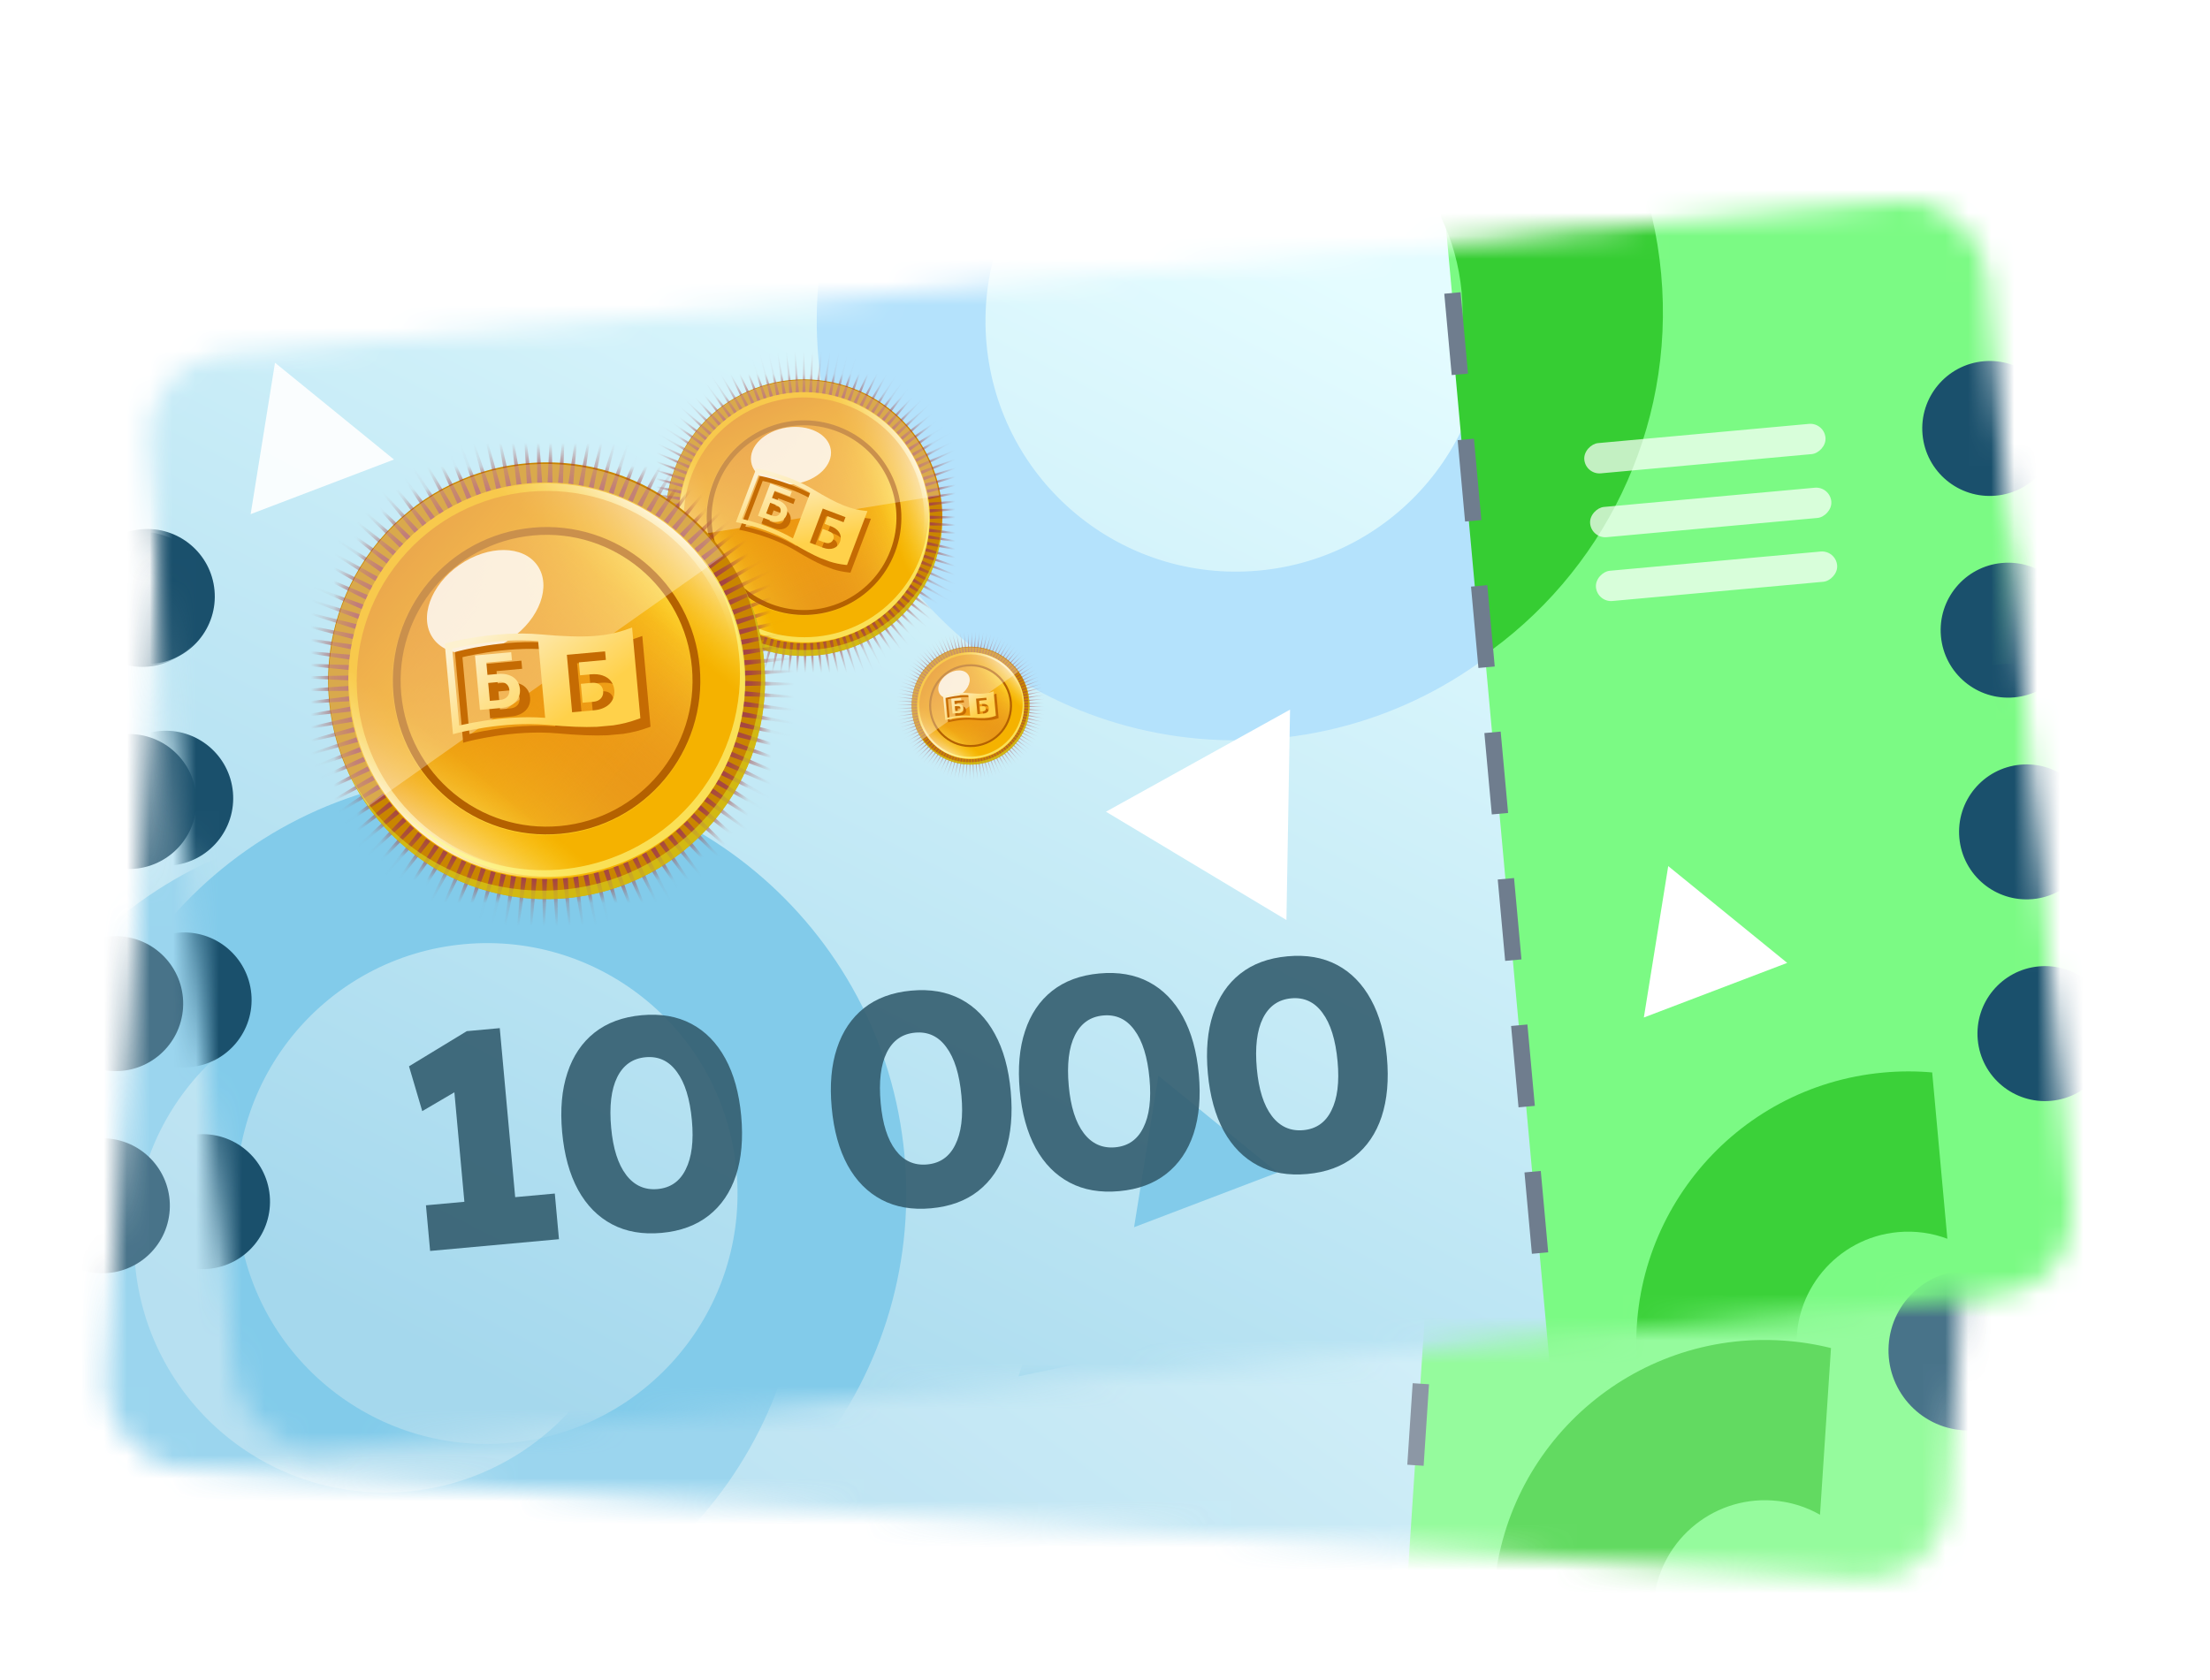 <svg width="96" height="73" viewBox="0 0 96 73" fill="none" xmlns="http://www.w3.org/2000/svg">
<g opacity="0.8" filter="url(#filter0_d_6004_397)">
<mask id="mask0_6004_397" style="mask-type:alpha" maskUnits="userSpaceOnUse" x="4" y="14" width="84" height="53">
<rect x="7.522" y="14.182" width="80.173" height="47.737" rx="3.481" transform="rotate(3.768 7.522 14.182)" fill="#D9D9D9"/>
</mask>
<g mask="url(#mask0_6004_397)">
<rect x="-1.63" y="7.175" width="99.283" height="60.01" transform="rotate(3.768 -1.63 7.175)" fill="url(#paint0_linear_6004_397)"/>
<circle cx="54.761" cy="19.872" r="13.859" transform="rotate(3.768 54.761 19.872)" stroke="#B4E2FC" stroke-width="8.703"/>
<path fill-rule="evenodd" clip-rule="evenodd" d="M15.993 63.09C21.99 63.485 27.171 58.944 27.566 52.948C27.961 46.951 23.42 41.77 17.424 41.375C11.427 40.98 6.246 45.521 5.851 51.517C5.456 57.514 9.997 62.695 15.993 63.09ZM15.511 70.403C25.547 71.064 34.218 63.465 34.879 53.429C35.54 43.394 27.941 34.723 17.905 34.062C7.87 33.401 -0.802 41 -1.462 51.036C-2.123 61.071 5.476 69.743 15.511 70.403Z" fill="#82CBEA"/>
<rect x="64.783" y="11.55" width="32.725" height="60.01" transform="rotate(3.768 64.783 11.55)" fill="#7BFA84"/>
<path opacity="0.92" fill-rule="evenodd" clip-rule="evenodd" d="M83.863 77.653C81.667 79.342 78.872 80.269 75.891 80.073C69.384 79.645 64.456 74.022 64.885 67.515C65.314 61.007 70.936 56.08 77.444 56.508C78.162 56.556 78.861 56.666 79.536 56.834L79.059 64.076C78.443 63.725 77.74 63.505 76.986 63.456C74.316 63.28 72.008 65.302 71.832 67.972C71.656 70.643 73.679 72.95 76.349 73.126C77.104 73.175 77.829 73.05 78.486 72.783L78.19 77.28L83.863 77.653Z" fill="#36CD33"/>
<path fill-rule="evenodd" clip-rule="evenodd" d="M63.005 35.963C68.746 33.214 72.877 27.53 73.325 20.726C73.773 13.921 70.424 7.744 65.093 4.266L64.266 16.809C64.581 17.863 64.717 18.991 64.641 20.154C64.564 21.316 64.281 22.416 63.831 23.421L63.005 35.963Z" fill="#C1CD33"/>
<path d="M9.107 24.496C9.001 26.112 7.605 27.336 5.989 27.23C4.372 27.123 3.149 25.727 3.255 24.111C3.362 22.495 4.758 21.271 6.374 21.378C7.99 21.484 9.214 22.88 9.107 24.496Z" fill="#1A506C"/>
<path d="M8.529 33.279C8.423 34.895 7.026 36.118 5.41 36.012C3.794 35.906 2.57 34.509 2.677 32.893C2.783 31.277 4.18 30.053 5.796 30.16C7.412 30.266 8.635 31.663 8.529 33.279Z" fill="#1A506C"/>
<path d="M7.951 42.061C7.844 43.677 6.448 44.901 4.832 44.794C3.216 44.688 1.992 43.291 2.098 41.675C2.205 40.059 3.601 38.836 5.217 38.942C6.833 39.049 8.057 40.445 7.951 42.061Z" fill="#1A506C"/>
<path d="M7.372 50.843C7.266 52.459 5.869 53.683 4.253 53.577C2.637 53.47 1.413 52.074 1.52 50.458C1.626 48.842 3.023 47.618 4.639 47.724C6.255 47.831 7.478 49.227 7.372 50.843Z" fill="#1A506C"/>
<path d="M90.727 30.816C90.6 32.735 88.942 34.188 87.023 34.061C85.104 33.935 83.651 32.277 83.777 30.358C83.904 28.439 85.562 26.985 87.481 27.112C89.4 27.238 90.853 28.896 90.727 30.816Z" fill="#1A506C"/>
<path d="M90.148 39.598C90.022 41.517 88.364 42.97 86.445 42.844C84.526 42.717 83.073 41.059 83.199 39.14C83.325 37.221 84.984 35.768 86.903 35.894C88.822 36.021 90.275 37.679 90.148 39.598Z" fill="#1A506C"/>
<path d="M89.57 48.38C89.444 50.299 87.785 51.752 85.866 51.626C83.947 51.5 82.494 49.841 82.621 47.922C82.747 46.003 84.405 44.55 86.324 44.676C88.243 44.803 89.696 46.461 89.57 48.38Z" fill="#1A506C"/>
<path d="M88.992 57.163C88.865 59.081 87.207 60.535 85.288 60.408C83.369 60.282 81.916 58.624 82.042 56.705C82.168 54.786 83.827 53.332 85.746 53.459C87.665 53.585 89.118 55.243 88.992 57.163Z" fill="#1A506C"/>
<path d="M54.445 36.909L52.864 45.915L45.855 40.042L54.445 36.909Z" fill="white"/>
<path d="M69.61 46.188L74.058 51.15L67.538 52.521L69.61 46.188Z" fill="white"/>
<path d="M46.315 51.732L50.763 56.693L44.242 58.065L46.315 51.732Z" fill="#82CBEA"/>
</g>
<g style="mix-blend-mode:luminosity">
<ellipse cx="35.336" cy="27.351" rx="7.135" ry="7.135" transform="rotate(29.749 35.336 27.351)" fill="#C98500"/>
<mask id="mask1_6004_397" style="mask-type:alpha" maskUnits="userSpaceOnUse" x="28" y="20" width="15" height="15">
<ellipse cx="35.358" cy="27.364" rx="7.135" ry="7.135" transform="rotate(29.749 35.358 27.364)" fill="#C98500"/>
</mask>
<g mask="url(#mask1_6004_397)">
<path d="M39.811 19.573L37.212 24.481L40.601 20.081L37.504 24.69L41.333 20.669L37.771 24.929L42.001 21.33L38.012 25.195L42.595 22.057L38.225 25.484L43.11 22.843L38.405 25.794L43.54 23.678L38.553 26.121L43.88 24.553L38.665 26.462L44.127 25.459L38.741 26.813L44.279 26.387L38.78 27.169L44.332 27.324L38.782 27.528L44.287 28.262L38.746 27.885L44.144 29.191L38.673 28.236L43.905 30.099L38.563 28.578L43.572 30.978L38.419 28.906L43.149 31.816L38.241 29.218L42.641 32.606L38.031 29.509L42.053 33.339L37.792 29.777L41.392 34.006L37.527 30.018L40.664 34.6L37.238 30.23L39.879 35.115L36.928 30.411L39.044 35.545L36.6 30.558L38.169 35.886L36.26 30.671L37.262 36.133L35.909 30.747L36.335 36.284L35.553 30.786L35.398 36.337L35.194 30.787L34.459 36.292L34.837 30.751L33.531 36.149L34.486 30.678L32.623 35.91L34.144 30.569L31.744 35.577L33.815 30.424L30.905 35.155L33.504 30.247L30.115 34.647L33.213 30.037L29.383 34.059L32.945 29.798L28.716 33.397L32.704 29.532L28.122 32.67L32.492 29.243L27.607 31.884L32.311 28.933L27.176 31.049L32.164 28.606L26.836 30.174L32.051 28.265L26.589 29.268L31.975 27.915L26.438 28.341L31.936 27.558L26.385 27.403L31.934 27.199L26.43 26.465L31.97 26.842L26.573 25.536L32.043 26.491L26.812 24.628L32.153 26.149L27.144 23.75L32.297 25.821L27.567 22.911L32.475 25.509L28.075 22.121L32.685 25.218L28.663 21.388L32.924 24.951L29.324 20.721L33.189 24.709L30.052 20.127L33.479 24.497L30.837 19.612L33.789 24.316L31.672 19.182L34.116 24.169L32.548 18.841L34.456 24.057L33.454 18.594L34.807 23.981L34.381 18.443L35.164 23.942L35.319 18.39L35.523 23.94L36.257 18.435L35.88 23.976L37.185 18.578L36.231 24.049L38.094 18.817L36.572 24.158L38.972 19.15L36.901 24.303L39.811 19.573Z" fill="#A54444"/>
</g>
<mask id="mask2_6004_397" style="mask-type:alpha" maskUnits="userSpaceOnUse" x="28" y="20" width="15" height="15">
<ellipse cx="35.358" cy="27.364" rx="7.135" ry="7.135" transform="rotate(44.749 35.358 27.364)" fill="#C98500"/>
</mask>
<g mask="url(#mask2_6004_397)">
<path d="M41.676 20.991L37.895 25.059L42.307 21.686L38.122 25.337L42.863 22.443L38.319 25.637L43.336 23.255L38.483 25.956L43.722 24.111L38.614 26.29L44.016 25.003L38.708 26.636L44.215 25.921L38.766 26.99L44.318 26.855L38.786 27.349L44.322 27.794L38.769 27.707L44.227 28.729L38.714 28.062L44.036 29.648L38.623 28.409L43.75 30.543L38.496 28.744L43.372 31.402L38.334 29.064L42.906 32.218L38.14 29.366L42.357 32.98L37.916 29.646L41.731 33.681L37.663 29.901L41.036 34.313L37.385 30.128L40.279 34.868L37.085 30.325L39.467 35.341L36.766 30.489L38.611 35.727L36.432 30.619L37.719 36.021L36.086 30.713L36.801 36.221L35.731 30.771L35.867 36.323L35.373 30.791L34.928 36.327L35.015 30.774L33.993 36.233L34.66 30.72L33.074 36.042L34.313 30.628L32.179 35.755L33.978 30.501L31.319 35.377L33.657 30.34L30.504 34.911L33.356 30.145L29.742 34.362L33.076 29.921L29.041 33.737L32.821 29.668L28.409 33.041L32.594 29.39L27.854 32.284L32.397 29.09L27.381 31.473L32.233 28.771L26.995 30.616L32.103 28.437L26.701 29.724L32.009 28.091L26.501 28.806L31.951 27.737L26.399 27.873L31.931 27.379L26.395 26.933L31.948 27.02L26.489 25.999L32.002 26.666L26.68 25.079L32.094 26.319L26.967 24.185L32.221 25.983L27.345 23.325L32.382 25.663L27.811 22.509L32.576 25.361L28.36 21.747L32.801 25.081L28.985 21.046L33.054 24.826L29.68 20.415L33.331 24.599L30.438 19.859L33.631 24.403L31.249 19.386L33.95 24.238L32.106 19L34.285 24.108L32.998 18.706L34.631 24.014L33.916 18.507L34.985 23.956L34.849 18.404L35.343 23.936L35.789 18.4L35.702 23.953L36.723 18.494L36.056 24.008L37.643 18.686L36.403 24.099L38.537 18.972L36.739 24.226L39.397 19.35L37.059 24.388L40.213 19.816L37.361 24.582L40.975 20.365L37.641 24.806L41.676 20.991Z" fill="#A54444"/>
</g>
<path opacity="0.6" fill-rule="evenodd" clip-rule="evenodd" d="M31.852 33.245C35.273 35.2 39.631 34.012 41.586 30.591C41.969 29.921 42.231 29.215 42.38 28.499C42.247 29.318 41.967 30.128 41.531 30.891C39.576 34.312 35.217 35.501 31.796 33.545C29.045 31.973 27.738 28.846 28.348 25.903C27.884 28.756 29.194 31.726 31.852 33.245Z" fill="#D8DC1F"/>
<ellipse cx="35.336" cy="27.351" rx="6.477" ry="6.477" transform="rotate(29.749 35.336 27.351)" fill="#F5B200"/>
<circle cx="35.336" cy="27.351" r="4.802" transform="rotate(29.749 35.336 27.351)" fill="#C94800"/>
<ellipse cx="35.336" cy="27.351" rx="4.841" ry="4.841" transform="rotate(74.749 35.336 27.351)" fill="url(#paint1_linear_6004_397)"/>
<circle opacity="0.8" cx="35.336" cy="27.351" r="5.045" transform="rotate(-105.251 35.336 27.351)" fill="url(#paint2_linear_6004_397)"/>
<circle opacity="0.8" cx="35.336" cy="27.351" r="6.448" transform="rotate(-105.251 35.336 27.351)" fill="url(#paint3_linear_6004_397)"/>
<ellipse opacity="0.8" cx="35.336" cy="27.351" rx="6.448" ry="6.448" transform="rotate(74.749 35.336 27.351)" fill="url(#paint4_linear_6004_397)"/>
<ellipse opacity="0.8" cx="35.336" cy="27.351" rx="6.202" ry="6.202" transform="rotate(-15.251 35.336 27.351)" fill="url(#paint5_linear_6004_397)"/>
<circle cx="35.336" cy="27.351" r="4.914" transform="rotate(29.749 35.336 27.351)" stroke="#B46100" stroke-width="0.214"/>
<path opacity="0.6" fill-rule="evenodd" clip-rule="evenodd" d="M33.753 33.314C37.178 34.215 40.685 32.17 41.587 28.745C41.764 28.073 41.827 27.398 41.789 26.74C41.864 27.483 41.81 28.253 41.609 29.018C40.707 32.443 37.2 34.489 33.774 33.587C31.021 32.862 29.159 30.454 29.003 27.758C29.265 30.342 31.093 32.614 33.753 33.314Z" fill="#FDFF90"/>
<g opacity="0.8" filter="url(#filter1_f_6004_397)">
<ellipse cx="35.17" cy="24.088" rx="2.079" ry="1.47" transform="rotate(0.147 35.17 24.088)" fill="white"/>
</g>
<path opacity="0.3" fill-rule="evenodd" clip-rule="evenodd" d="M42.403 27.313L28.218 27.375C28.201 23.458 31.362 20.268 35.28 20.251C39.197 20.234 42.386 23.396 42.403 27.313Z" fill="white"/>
<path fill-rule="evenodd" clip-rule="evenodd" d="M34.906 26.573L35.038 26.342L34.006 25.752L33.12 27.303L33.711 27.64C33.803 27.693 33.893 27.729 33.98 27.747C34.067 27.765 34.148 27.767 34.224 27.753C34.3 27.738 34.369 27.709 34.429 27.664C34.49 27.62 34.542 27.561 34.583 27.489C34.638 27.392 34.663 27.295 34.656 27.196C34.65 27.097 34.614 27.003 34.549 26.913C34.483 26.822 34.389 26.741 34.265 26.67L33.978 26.506L34.177 26.156L34.906 26.573ZM33.846 26.736L34.134 26.9C34.199 26.938 34.248 26.98 34.278 27.026C34.309 27.073 34.324 27.121 34.324 27.171C34.323 27.221 34.31 27.269 34.284 27.315C34.257 27.362 34.221 27.399 34.178 27.427C34.134 27.454 34.083 27.468 34.026 27.467C33.969 27.467 33.908 27.448 33.842 27.41L33.554 27.246L33.846 26.736Z" fill="#C56B03"/>
<path d="M36.002 29.031L36.309 28.493L36.613 28.666C36.682 28.706 36.733 28.75 36.766 28.8C36.798 28.849 36.814 28.9 36.813 28.952C36.813 29.005 36.799 29.055 36.771 29.104C36.743 29.154 36.706 29.193 36.659 29.222C36.613 29.251 36.56 29.265 36.5 29.265C36.44 29.264 36.375 29.244 36.305 29.205L36.002 29.031Z" fill="#C56B03"/>
<path fill-rule="evenodd" clip-rule="evenodd" d="M36.156 26.414C35.57 25.92 34.908 25.542 34.394 25.288C34.137 25.161 33.916 25.064 33.76 24.999C33.681 24.967 33.619 24.942 33.576 24.926C33.554 24.918 33.538 24.911 33.526 24.907L33.513 24.902L33.51 24.901L33.509 24.901L33.418 24.868L31.943 27.45L32.073 27.496L32.074 27.496L32.077 27.497L32.088 27.502C32.099 27.506 32.115 27.512 32.135 27.519C32.176 27.535 32.237 27.559 32.313 27.591C32.466 27.654 32.682 27.748 32.933 27.873C33.437 28.122 34.081 28.491 34.648 28.968C35.168 29.405 35.58 29.719 35.944 29.95L35.946 29.951L36.393 30.207L36.396 30.208C36.661 30.342 36.911 30.433 37.174 30.505L37.259 30.528L38.736 27.943L38.592 27.904C37.898 27.715 37.305 27.381 36.156 26.414ZM32.274 27.334L33.525 25.146C33.548 25.155 33.575 25.166 33.606 25.178C33.628 25.187 33.651 25.196 33.676 25.206C33.829 25.27 34.044 25.364 34.296 25.489C34.787 25.732 35.411 26.088 35.968 26.548L34.718 28.735C34.15 28.272 33.523 27.916 33.032 27.672C32.775 27.545 32.554 27.448 32.397 27.384C32.35 27.364 32.309 27.348 32.274 27.334ZM37.567 28.077L37.428 28.321L36.659 27.881L36.448 28.25L36.752 28.423C36.882 28.498 36.982 28.583 37.051 28.679C37.12 28.775 37.158 28.874 37.164 28.978C37.171 29.083 37.146 29.186 37.087 29.288C37.044 29.364 36.989 29.426 36.925 29.472C36.861 29.519 36.789 29.551 36.708 29.566C36.628 29.581 36.542 29.579 36.45 29.561C36.359 29.541 36.264 29.503 36.166 29.447L35.543 29.091L36.479 27.454L37.567 28.077Z" fill="#C56B03"/>
<path fill-rule="evenodd" clip-rule="evenodd" d="M34.792 26.155L34.924 25.924L33.893 25.334L33.006 26.885L33.597 27.223C33.69 27.276 33.779 27.311 33.866 27.33C33.953 27.347 34.034 27.349 34.11 27.335C34.187 27.32 34.255 27.291 34.316 27.246C34.377 27.202 34.428 27.144 34.469 27.071C34.525 26.975 34.549 26.877 34.542 26.778C34.536 26.68 34.501 26.585 34.435 26.495C34.369 26.404 34.275 26.323 34.151 26.252L33.864 26.088L34.063 25.739L34.792 26.155ZM33.732 26.318L34.02 26.482C34.086 26.52 34.134 26.562 34.164 26.609C34.195 26.655 34.21 26.704 34.21 26.753C34.21 26.803 34.196 26.851 34.17 26.897C34.143 26.944 34.108 26.981 34.064 27.009C34.02 27.037 33.969 27.05 33.913 27.05C33.855 27.049 33.794 27.03 33.728 26.992L33.441 26.828L33.732 26.318Z" fill="url(#paint6_linear_6004_397)"/>
<path d="M35.888 28.613L36.196 28.075L36.499 28.248C36.569 28.288 36.62 28.333 36.652 28.382C36.684 28.431 36.7 28.482 36.7 28.535C36.699 28.587 36.685 28.638 36.657 28.686C36.629 28.736 36.592 28.775 36.546 28.804C36.499 28.834 36.446 28.848 36.386 28.847C36.326 28.847 36.261 28.827 36.191 28.787L35.888 28.613Z" fill="url(#paint7_linear_6004_397)"/>
<path fill-rule="evenodd" clip-rule="evenodd" d="M36.043 25.996C35.456 25.503 34.794 25.125 34.281 24.87C34.023 24.743 33.803 24.647 33.646 24.582C33.568 24.549 33.505 24.525 33.462 24.508C33.441 24.5 33.424 24.494 33.413 24.489L33.4 24.485L33.396 24.483L33.395 24.483L33.305 24.451L31.829 27.032L31.959 27.078L31.96 27.079L31.963 27.08L31.975 27.084C31.985 27.088 32.001 27.094 32.022 27.102C32.063 27.117 32.123 27.141 32.2 27.173C32.352 27.236 32.568 27.331 32.82 27.455C33.324 27.705 33.967 28.073 34.534 28.55C35.054 28.987 35.466 29.301 35.83 29.532L35.833 29.534L36.279 29.789L36.282 29.791C36.548 29.924 36.797 30.016 37.06 30.087L37.145 30.11L38.622 27.525L38.478 27.486C37.784 27.298 37.191 26.963 36.043 25.996ZM32.161 26.916L33.411 24.728C33.434 24.737 33.461 24.748 33.492 24.76C33.514 24.769 33.537 24.778 33.562 24.789C33.715 24.852 33.931 24.947 34.182 25.071C34.673 25.314 35.298 25.67 35.854 26.13L34.604 28.317C34.036 27.854 33.409 27.498 32.918 27.255C32.661 27.127 32.44 27.031 32.283 26.966C32.237 26.946 32.195 26.93 32.161 26.916ZM37.454 27.659L37.314 27.903L36.545 27.463L36.334 27.832L36.638 28.006C36.768 28.08 36.868 28.166 36.937 28.262C37.007 28.357 37.044 28.457 37.051 28.561C37.057 28.665 37.032 28.768 36.974 28.87C36.93 28.946 36.876 29.008 36.811 29.055C36.748 29.102 36.675 29.133 36.595 29.149C36.514 29.163 36.428 29.162 36.337 29.143C36.245 29.123 36.151 29.086 36.053 29.03L35.429 28.674L36.365 27.037L37.454 27.659Z" fill="url(#paint8_linear_6004_397)"/>
</g>
<g style="mix-blend-mode:luminosity">
<circle cx="41.303" cy="35.247" r="3.04" transform="rotate(3.768 41.303 35.247)" fill="#C98500"/>
<mask id="mask3_6004_397" style="mask-type:alpha" maskUnits="userSpaceOnUse" x="38" y="32" width="7" height="7">
<circle cx="41.314" cy="35.248" r="3.04" transform="rotate(3.768 41.314 35.248)" fill="#C98500"/>
</mask>
<g mask="url(#mask3_6004_397)">
<path d="M41.565 31.432L41.486 33.797L41.963 31.479L41.637 33.823L42.353 31.567L41.784 33.865L42.732 31.696L41.926 33.921L43.096 31.864L42.061 33.993L43.44 32.069L42.188 34.078L43.76 32.308L42.306 34.175L44.054 32.58L42.413 34.285L44.318 32.881L42.507 34.405L44.549 33.208L42.589 34.534L44.745 33.557L42.656 34.672L44.902 33.925L42.709 34.815L45.021 34.308L42.747 34.963L45.099 34.7L42.769 35.114L45.135 35.099L42.775 35.267L45.13 35.499L42.765 35.42L45.083 35.897L42.739 35.571L44.994 36.287L42.697 35.718L44.866 36.666L42.64 35.86L44.698 37.029L42.569 35.995L44.493 37.373L42.484 36.122L44.254 37.694L42.386 36.24L43.982 37.988L42.277 36.346L43.681 38.252L42.157 36.441L43.354 38.483L42.027 36.522L43.004 38.678L41.89 36.59L42.637 38.836L41.747 36.643L42.254 38.955L41.599 36.68L41.862 39.032L41.447 36.702L41.463 39.069L41.294 36.708L41.063 39.064L41.142 36.698L40.665 39.017L40.991 36.672L40.275 38.928L40.844 36.631L39.896 38.799L40.702 36.574L39.532 38.632L40.567 36.503L39.188 38.427L40.44 36.418L38.868 38.187L40.322 36.32L38.574 37.915L40.216 36.211L38.31 37.614L40.121 36.09L38.079 37.287L40.039 35.961L37.884 36.938L39.972 35.824L37.726 36.57L39.919 35.68L37.607 36.188L39.881 35.532L37.529 35.795L39.859 35.381L37.493 35.397L39.853 35.228L37.498 34.996L39.864 35.076L37.545 34.599L39.889 34.925L37.634 34.209L39.931 34.778L37.763 33.83L39.988 34.636L37.93 33.466L40.059 34.5L38.135 33.122L40.144 34.373L38.375 32.801L40.242 34.256L38.647 32.508L40.351 34.149L38.947 32.244L40.471 34.055L39.275 32.013L40.601 33.973L39.624 31.817L40.738 33.905L39.992 31.659L40.881 33.853L40.374 31.541L41.03 33.815L40.767 31.463L41.181 33.793L41.165 31.426L41.334 33.787L41.565 31.432Z" fill="#A54444"/>
</g>
<mask id="mask4_6004_397" style="mask-type:alpha" maskUnits="userSpaceOnUse" x="38" y="32" width="7" height="7">
<circle cx="41.314" cy="35.248" r="3.04" transform="rotate(18.768 41.314 35.248)" fill="#C98500"/>
</mask>
<g mask="url(#mask4_6004_397)">
<path d="M42.544 31.627L41.856 33.891L42.916 31.776L41.995 33.955L43.27 31.962L42.126 34.034L43.603 32.184L42.248 34.125L43.911 32.441L42.361 34.229L44.19 32.727L42.462 34.344L44.438 33.042L42.55 34.469L44.651 33.38L42.624 34.602L44.828 33.739L42.685 34.743L44.967 34.115L42.73 34.889L45.065 34.503L42.76 35.039L45.122 34.899L42.774 35.191L45.138 35.299L42.772 35.344L45.112 35.699L42.754 35.496L45.044 36.093L42.72 35.645L44.935 36.478L42.671 35.79L44.786 36.85L42.606 35.928L44.6 37.204L42.528 36.06L44.377 37.537L42.437 36.182L44.121 37.845L42.333 36.294L43.835 38.124L42.218 36.395L43.52 38.372L42.093 36.483L43.182 38.585L41.96 36.558L42.822 38.762L41.819 36.618L42.447 38.901L41.673 36.664L42.059 38.999L41.523 36.694L41.663 39.056L41.371 36.708L41.263 39.072L41.218 36.705L40.863 39.045L41.066 36.687L40.469 38.977L40.917 36.654L40.084 38.869L40.772 36.604L39.712 38.72L40.633 36.54L39.358 38.534L40.502 36.462L39.025 38.311L40.38 36.371L38.717 38.055L40.267 36.267L38.438 37.768L40.167 36.152L38.19 37.454L40.078 36.027L37.977 37.115L40.004 35.894L37.8 36.756L39.943 35.753L37.661 36.381L39.898 35.607L37.563 35.993L39.868 35.457L37.506 35.597L39.854 35.305L37.49 35.197L39.856 35.152L37.517 34.797L39.874 35L37.584 34.403L39.908 34.851L37.693 34.017L39.958 34.706L37.842 33.646L40.022 34.567L38.028 33.291L40.1 34.436L38.251 32.959L40.191 34.313L38.507 32.651L40.295 34.201L38.794 32.372L40.41 34.1L39.108 32.124L40.535 34.012L39.447 31.911L40.668 33.938L39.806 31.734L40.809 33.877L40.181 31.595L40.955 33.832L40.569 31.497L41.105 33.802L40.965 31.44L41.257 33.788L41.365 31.424L41.41 33.79L41.765 31.45L41.562 33.808L42.159 31.518L41.711 33.842L42.544 31.627Z" fill="#A54444"/>
</g>
<path opacity="0.6" fill-rule="evenodd" clip-rule="evenodd" d="M41.069 38.155C42.744 38.266 44.192 36.997 44.303 35.321C44.324 34.993 44.293 34.674 44.216 34.372C44.318 34.711 44.362 35.073 44.337 35.447C44.227 37.122 42.779 38.391 41.103 38.281C39.756 38.192 38.671 37.238 38.356 35.996C38.71 37.176 39.767 38.069 41.069 38.155Z" fill="#D8DC1F"/>
<circle cx="41.303" cy="35.247" r="2.76" transform="rotate(3.768 41.303 35.247)" fill="#F5B200"/>
<circle cx="41.303" cy="35.247" r="2.047" transform="rotate(3.768 41.303 35.247)" fill="#C94800"/>
<circle cx="41.303" cy="35.247" r="2.063" transform="rotate(48.768 41.303 35.247)" fill="url(#paint9_linear_6004_397)"/>
<circle opacity="0.8" cx="41.303" cy="35.247" r="2.15" transform="rotate(-131.232 41.303 35.247)" fill="url(#paint10_linear_6004_397)"/>
<circle opacity="0.8" cx="41.303" cy="35.247" r="2.748" transform="rotate(-131.232 41.303 35.247)" fill="url(#paint11_linear_6004_397)"/>
<circle opacity="0.8" cx="41.303" cy="35.247" r="2.748" transform="rotate(48.768 41.303 35.247)" fill="url(#paint12_linear_6004_397)"/>
<circle opacity="0.8" cx="41.303" cy="35.247" r="2.643" transform="rotate(-41.232 41.303 35.247)" fill="url(#paint13_linear_6004_397)"/>
<circle cx="41.303" cy="35.247" r="2.094" transform="rotate(3.768 41.303 35.247)" stroke="#B46100" stroke-width="0.091"/>
<path opacity="0.6" fill-rule="evenodd" clip-rule="evenodd" d="M41.81 37.827C43.29 37.533 44.252 36.094 43.958 34.614C43.901 34.324 43.799 34.054 43.662 33.81C43.829 34.08 43.952 34.385 44.017 34.715C44.311 36.195 43.35 37.634 41.869 37.928C40.678 38.164 39.515 37.588 38.952 36.583C39.534 37.525 40.659 38.055 41.81 37.827Z" fill="#FDFF90"/>
<g opacity="0.8" filter="url(#filter2_f_6004_397)">
<ellipse cx="40.631" cy="34.028" rx="0.886" ry="0.627" transform="rotate(-25.834 40.631 34.028)" fill="white"/>
</g>
<path opacity="0.3" fill-rule="evenodd" clip-rule="evenodd" d="M44.004 33.913C44.004 33.913 44.004 33.913 44.004 33.913C43.266 32.416 41.454 31.8 39.956 32.538C38.459 33.276 37.843 35.088 38.581 36.585C38.581 36.585 38.581 36.585 38.581 36.585L44.004 33.913Z" fill="white"/>
<path fill-rule="evenodd" clip-rule="evenodd" d="M40.993 35.029L41.001 34.916L40.495 34.883L40.445 35.642L40.735 35.661C40.78 35.664 40.821 35.661 40.858 35.652C40.894 35.642 40.926 35.628 40.952 35.608C40.979 35.589 40.999 35.564 41.014 35.536C41.029 35.508 41.038 35.476 41.041 35.44C41.044 35.393 41.035 35.351 41.014 35.314C40.993 35.278 40.962 35.248 40.92 35.226C40.878 35.203 40.826 35.19 40.766 35.186L40.625 35.177L40.636 35.006L40.993 35.029ZM40.618 35.289L40.758 35.299C40.791 35.301 40.817 35.308 40.837 35.32C40.858 35.332 40.873 35.348 40.882 35.367C40.891 35.386 40.895 35.407 40.893 35.43C40.892 35.453 40.885 35.473 40.874 35.492C40.862 35.511 40.845 35.526 40.823 35.536C40.801 35.547 40.774 35.551 40.742 35.548L40.601 35.539L40.618 35.289Z" fill="#C56B03"/>
<path d="M41.872 35.766L41.889 35.503L42.038 35.512C42.072 35.515 42.1 35.522 42.121 35.535C42.143 35.548 42.159 35.564 42.168 35.584C42.178 35.605 42.182 35.627 42.18 35.651C42.179 35.675 42.172 35.697 42.16 35.717C42.147 35.736 42.13 35.752 42.106 35.763C42.083 35.774 42.055 35.778 42.021 35.776L41.872 35.766Z" fill="#C56B03"/>
<path fill-rule="evenodd" clip-rule="evenodd" d="M41.443 34.735C41.126 34.655 40.801 34.634 40.557 34.633C40.435 34.632 40.333 34.636 40.261 34.64C40.224 34.642 40.196 34.645 40.176 34.647C40.167 34.647 40.159 34.648 40.154 34.648L40.148 34.649L40.146 34.649L40.146 34.649L40.105 34.654L40.022 35.918L40.08 35.912L40.081 35.912L40.082 35.911L40.087 35.911C40.092 35.91 40.099 35.91 40.109 35.909C40.127 35.907 40.155 35.905 40.19 35.903C40.26 35.899 40.361 35.895 40.48 35.895C40.72 35.897 41.035 35.918 41.342 35.995C41.622 36.065 41.839 36.108 42.021 36.129L42.023 36.129L42.242 36.144L42.243 36.144C42.369 36.145 42.482 36.134 42.596 36.112L42.633 36.105L42.716 34.839L42.654 34.851C42.353 34.908 42.063 34.891 41.443 34.735ZM40.127 35.812L40.198 34.74C40.208 34.739 40.221 34.738 40.235 34.737C40.245 34.737 40.255 34.736 40.267 34.735C40.337 34.731 40.438 34.727 40.557 34.728C40.791 34.729 41.096 34.749 41.395 34.821L41.325 35.893C41.021 35.821 40.714 35.802 40.48 35.8C40.358 35.8 40.256 35.804 40.184 35.808C40.162 35.809 40.143 35.811 40.127 35.812ZM42.294 35.108L42.286 35.228L41.909 35.203L41.897 35.384L42.046 35.393C42.11 35.398 42.164 35.412 42.208 35.436C42.253 35.459 42.286 35.49 42.307 35.529C42.33 35.568 42.339 35.612 42.336 35.662C42.333 35.699 42.324 35.733 42.308 35.763C42.292 35.793 42.271 35.818 42.243 35.839C42.215 35.86 42.181 35.875 42.143 35.885C42.104 35.895 42.061 35.898 42.013 35.895L41.708 35.875L41.76 35.073L42.294 35.108Z" fill="#C56B03"/>
<path fill-rule="evenodd" clip-rule="evenodd" d="M40.872 34.891L40.879 34.777L40.374 34.744L40.324 35.504L40.613 35.523C40.658 35.526 40.7 35.523 40.736 35.514C40.773 35.504 40.804 35.489 40.831 35.47C40.857 35.45 40.878 35.426 40.893 35.398C40.908 35.369 40.917 35.337 40.919 35.302C40.922 35.255 40.913 35.212 40.892 35.176C40.872 35.139 40.84 35.11 40.798 35.087C40.756 35.065 40.705 35.051 40.644 35.047L40.503 35.038L40.515 34.867L40.872 34.891ZM40.496 35.151L40.637 35.16C40.669 35.162 40.695 35.169 40.716 35.181C40.736 35.194 40.751 35.209 40.76 35.228C40.769 35.248 40.773 35.268 40.772 35.291C40.77 35.314 40.764 35.335 40.752 35.354C40.74 35.373 40.724 35.387 40.702 35.398C40.68 35.408 40.653 35.412 40.62 35.41L40.48 35.401L40.496 35.151Z" fill="url(#paint14_linear_6004_397)"/>
<path d="M41.75 35.628L41.768 35.364L41.916 35.374C41.95 35.376 41.978 35.384 42 35.397C42.021 35.409 42.037 35.426 42.047 35.446C42.056 35.466 42.06 35.488 42.059 35.512C42.057 35.536 42.05 35.558 42.038 35.578C42.026 35.598 42.008 35.613 41.985 35.624C41.962 35.635 41.933 35.64 41.899 35.638L41.75 35.628Z" fill="url(#paint15_linear_6004_397)"/>
<path fill-rule="evenodd" clip-rule="evenodd" d="M41.321 34.596C41.004 34.517 40.68 34.495 40.436 34.494C40.314 34.493 40.211 34.497 40.139 34.502C40.103 34.504 40.074 34.506 40.055 34.508C40.045 34.509 40.037 34.51 40.032 34.51L40.026 34.511L40.025 34.511L40.024 34.511L39.984 34.515L39.9 35.78L39.959 35.773L39.959 35.773L39.96 35.773L39.966 35.772C39.97 35.772 39.978 35.771 39.987 35.77C40.006 35.769 40.033 35.767 40.068 35.764C40.139 35.76 40.239 35.756 40.359 35.757C40.598 35.758 40.914 35.779 41.22 35.856C41.501 35.927 41.717 35.97 41.9 35.991L41.901 35.991L42.12 36.005L42.121 36.005C42.248 36.007 42.36 35.995 42.474 35.974L42.511 35.967L42.595 34.7L42.532 34.712C42.231 34.77 41.942 34.752 41.321 34.596ZM40.005 35.673L40.076 34.602C40.087 34.601 40.099 34.6 40.113 34.599C40.123 34.598 40.134 34.597 40.145 34.597C40.216 34.593 40.316 34.588 40.436 34.589C40.669 34.591 40.975 34.611 41.274 34.683L41.203 35.754C40.899 35.683 40.593 35.663 40.359 35.662C40.237 35.661 40.134 35.665 40.062 35.669C40.04 35.671 40.021 35.672 40.005 35.673ZM42.172 34.97L42.164 35.089L41.787 35.065L41.776 35.245L41.924 35.255C41.988 35.259 42.042 35.273 42.087 35.297C42.131 35.321 42.164 35.352 42.186 35.391C42.208 35.429 42.217 35.474 42.214 35.523C42.212 35.561 42.202 35.594 42.186 35.624C42.171 35.654 42.149 35.68 42.121 35.701C42.093 35.721 42.06 35.737 42.021 35.747C41.983 35.756 41.939 35.76 41.891 35.757L41.586 35.736L41.639 34.935L42.172 34.97Z" fill="url(#paint16_linear_6004_397)"/>
</g>
<path d="M64.239 20.127L61.404 63.18" stroke="#6F7D8E" stroke-width="0.711" stroke-dasharray="3.55 2.84"/>
<circle cx="24.737" cy="33.129" r="11.267" transform="rotate(3.768 24.737 33.129)" fill="#C98500"/>
<mask id="mask5_6004_397" style="mask-type:alpha" maskUnits="userSpaceOnUse" x="13" y="21" width="20" height="20">
<ellipse cx="22.776" cy="30.63" rx="9.488" ry="9.488" transform="rotate(3.768 22.776 30.63)" fill="#C98500"/>
</mask>
<g mask="url(#mask5_6004_397)">
<path d="M23.56 18.721L23.313 26.103L24.8 18.869L23.783 26.184L26.019 19.145L24.242 26.314L27.201 19.547L24.685 26.491L28.336 20.07L25.108 26.713L29.409 20.709L25.504 26.978L30.41 21.457L25.871 27.283L31.327 22.305L26.204 27.625L32.15 23.244L26.499 28L32.871 24.265L26.753 28.404L33.481 25.355L26.964 28.832L33.973 26.503L27.129 29.279L34.343 27.696L27.247 29.742L34.587 28.921L27.315 30.214L34.701 30.165L27.334 30.691L34.684 31.414L27.302 31.167L34.537 32.654L27.221 31.637L34.261 33.873L27.092 32.096L33.859 35.055L26.915 32.539L33.335 36.19L26.692 32.962L32.696 37.263L26.427 33.358L31.949 38.264L26.122 33.725L31.1 39.181L25.78 34.058L30.161 40.004L25.405 34.353L29.141 40.725L25.002 34.608L28.05 41.335L24.574 34.818L26.903 41.827L24.126 34.983L25.709 42.197L23.663 35.101L24.484 42.441L23.191 35.169L23.24 42.555L22.715 35.188L21.991 42.538L22.238 35.156L20.751 42.391L21.768 35.075L19.533 42.114L21.309 34.946L18.35 41.713L20.866 34.769L17.216 41.189L20.444 34.546L16.142 40.55L20.047 34.281L15.142 39.803L19.68 33.976L14.225 38.954L19.348 33.634L13.401 38.015L19.052 33.259L12.681 36.995L18.798 32.856L12.071 35.904L18.587 32.428L11.578 34.757L18.422 31.98L11.208 33.563L18.305 31.517L10.964 32.338L18.236 31.045L10.851 31.094L18.218 30.569L10.867 29.845L18.249 30.092L11.015 28.605L18.33 29.622L11.291 27.387L18.46 29.163L11.693 26.204L18.637 28.72L12.216 25.07L18.859 28.298L12.855 23.996L19.124 27.901L13.603 22.996L19.429 27.534L14.451 22.078L19.771 27.201L15.39 21.255L20.146 26.906L16.411 20.535L20.55 26.652L17.501 19.925L20.978 26.441L18.649 19.432L21.425 26.276L19.842 19.062L21.888 26.159L21.067 18.819L22.36 26.09L22.311 18.705L22.837 26.072L23.56 18.721Z" fill="#A54444"/>
</g>
<mask id="mask6_6004_397" style="mask-type:alpha" maskUnits="userSpaceOnUse" x="13" y="21" width="20" height="20">
<circle cx="22.776" cy="30.63" r="9.488" transform="rotate(18.768 22.776 30.63)" fill="#C98500"/>
</mask>
<g mask="url(#mask6_6004_397)">
<path d="M26.615 19.33L24.466 26.396L27.775 19.793L24.899 26.596L28.881 20.375L25.309 26.84L29.919 21.07L25.692 27.126L30.879 21.869L26.042 27.45L31.751 22.764L26.356 27.809L32.524 23.745L26.632 28.198L33.19 24.802L26.865 28.615L33.742 25.922L27.053 29.053L34.174 27.094L27.194 29.509L34.481 28.305L27.287 29.977L34.66 29.541L27.331 30.452L34.709 30.79L27.324 30.929L34.627 32.036L27.268 31.403L34.414 33.267L27.163 31.868L34.075 34.469L27.009 32.32L33.612 35.629L26.809 32.753L33.03 36.735L26.565 33.163L32.336 37.773L26.279 33.546L31.536 38.733L25.955 33.896L30.641 39.605L25.596 34.21L29.66 40.378L25.207 34.486L28.604 41.044L24.79 34.719L27.483 41.596L24.352 34.907L26.311 42.028L23.896 35.048L25.1 42.335L23.428 35.141L23.864 42.514L22.953 35.185L22.616 42.563L22.476 35.178L21.369 42.48L22.002 35.122L20.138 42.269L21.537 35.017L18.936 41.929L21.085 34.863L17.776 41.466L20.652 34.663L16.671 40.884L20.242 34.419L15.632 40.19L19.86 34.133L14.672 39.391L19.509 33.809L13.801 38.495L19.195 33.451L13.028 37.514L18.92 33.061L12.361 36.458L18.687 32.645L11.809 35.337L18.498 32.206L11.377 34.165L18.357 31.75L11.07 32.954L18.264 31.282L10.891 31.718L18.221 30.807L10.843 30.47L18.227 30.33L10.925 29.223L18.283 29.856L11.137 27.992L18.389 29.391L11.476 26.79L18.542 28.939L11.939 25.63L18.742 28.506L12.521 24.525L18.986 28.096L13.216 23.486L19.272 27.714L14.015 22.526L19.596 27.363L14.91 21.655L19.955 27.049L15.891 20.882L20.344 26.774L16.948 20.215L20.761 26.541L18.068 19.663L21.199 26.352L19.24 19.231L21.655 26.211L20.451 18.924L22.123 26.118L21.687 18.745L22.598 26.075L22.936 18.697L23.075 26.081L24.182 18.779L23.549 26.137L25.413 18.991L24.014 26.243L26.615 19.33Z" fill="#A54444"/>
</g>
<path opacity="0.6" fill-rule="evenodd" clip-rule="evenodd" d="M22.01 39.704C27.239 40.048 31.757 36.089 32.102 30.86C32.169 29.837 32.072 28.841 31.832 27.898C32.15 28.955 32.287 30.085 32.21 31.251C31.866 36.48 27.347 40.44 22.119 40.095C17.913 39.818 14.528 36.841 13.544 32.965C14.65 36.648 17.947 39.436 22.01 39.704Z" fill="#D8DC1F"/>
<circle cx="22.742" cy="30.627" r="8.614" transform="rotate(3.768 22.742 30.627)" fill="#F5B200"/>
<ellipse cx="22.742" cy="30.627" rx="6.386" ry="6.386" transform="rotate(3.768 22.742 30.627)" fill="#C94800"/>
<circle cx="22.742" cy="30.628" r="6.438" transform="rotate(48.768 22.742 30.628)" fill="url(#paint17_linear_6004_397)"/>
<circle opacity="0.8" cx="22.742" cy="30.627" r="6.709" transform="rotate(-131.232 22.742 30.627)" fill="url(#paint18_linear_6004_397)"/>
<circle opacity="0.8" cx="22.742" cy="30.627" r="8.575" transform="rotate(-131.232 22.742 30.627)" fill="url(#paint19_linear_6004_397)"/>
<circle opacity="0.8" cx="22.742" cy="30.628" r="8.575" transform="rotate(48.768 22.742 30.628)" fill="url(#paint20_linear_6004_397)"/>
<circle opacity="0.8" cx="22.742" cy="30.627" r="8.247" transform="rotate(-41.232 22.742 30.627)" fill="url(#paint21_linear_6004_397)"/>
<circle cx="22.742" cy="30.627" r="6.509" transform="rotate(3.768 22.742 30.627)" stroke="#B46100" stroke-width="0.338"/>
<path opacity="0.6" fill-rule="evenodd" clip-rule="evenodd" d="M24.322 38.678C28.942 37.761 31.944 33.272 31.026 28.652C30.847 27.747 30.53 26.904 30.102 26.14C30.624 26.985 31.007 27.935 31.212 28.967C32.129 33.587 29.128 38.075 24.508 38.993C20.793 39.731 17.163 37.935 15.406 34.801C17.224 37.739 20.734 39.391 24.322 38.678Z" fill="#FDFF90"/>
<g opacity="0.8" filter="url(#filter3_f_6004_397)">
<ellipse cx="20.643" cy="26.823" rx="2.764" ry="1.955" transform="rotate(-25.834 20.643 26.823)" fill="white"/>
</g>
<path opacity="0.3" fill-rule="evenodd" clip-rule="evenodd" d="M31.169 26.465L14.246 34.803C11.943 30.13 13.865 24.475 18.538 22.173C23.211 19.87 28.866 21.792 31.169 26.465Z" fill="white"/>
<path fill-rule="evenodd" clip-rule="evenodd" d="M21.774 29.948L21.797 29.594L20.221 29.491L20.065 31.861L20.967 31.92C21.109 31.93 21.237 31.92 21.351 31.892C21.466 31.862 21.564 31.817 21.647 31.756C21.729 31.694 21.794 31.618 21.84 31.53C21.887 31.441 21.915 31.342 21.922 31.231C21.932 31.083 21.904 30.952 21.838 30.838C21.774 30.724 21.676 30.632 21.545 30.562C21.414 30.491 21.254 30.45 21.065 30.437L20.625 30.408L20.66 29.874L21.774 29.948ZM20.602 30.76L21.042 30.789C21.142 30.795 21.224 30.818 21.288 30.856C21.352 30.894 21.398 30.942 21.427 31.002C21.455 31.062 21.467 31.127 21.463 31.198C21.458 31.269 21.438 31.334 21.401 31.393C21.365 31.451 21.312 31.497 21.244 31.53C21.175 31.562 21.091 31.575 20.99 31.569L20.551 31.54L20.602 30.76Z" fill="#C56B03"/>
<path d="M24.517 32.248L24.571 31.425L25.035 31.456C25.141 31.463 25.227 31.486 25.295 31.526C25.362 31.567 25.411 31.618 25.441 31.681C25.471 31.744 25.484 31.813 25.479 31.887C25.474 31.963 25.452 32.032 25.414 32.093C25.375 32.155 25.32 32.203 25.248 32.238C25.176 32.272 25.087 32.286 24.98 32.279L24.517 32.248Z" fill="#C56B03"/>
<path fill-rule="evenodd" clip-rule="evenodd" d="M23.177 29.029C22.188 28.781 21.176 28.715 20.414 28.71C20.033 28.708 19.713 28.721 19.488 28.734C19.375 28.741 19.286 28.748 19.225 28.754C19.195 28.756 19.171 28.759 19.155 28.76L19.137 28.762L19.132 28.762L19.13 28.763L19.003 28.777L18.743 32.722L18.925 32.702L18.926 32.702L18.93 32.701L18.947 32.7C18.962 32.698 18.984 32.696 19.014 32.693C19.072 32.688 19.158 32.682 19.268 32.675C19.487 32.661 19.8 32.649 20.174 32.651C20.921 32.656 21.905 32.721 22.861 32.961C23.737 33.181 24.413 33.316 24.983 33.38L24.986 33.381L25.67 33.426L25.674 33.426C26.069 33.431 26.42 33.395 26.776 33.327L26.892 33.305L27.152 29.355L26.956 29.392C26.017 29.571 25.113 29.516 23.177 29.029ZM19.072 32.391L19.292 29.046C19.325 29.044 19.363 29.041 19.408 29.037C19.439 29.035 19.472 29.033 19.508 29.031C19.727 29.017 20.04 29.005 20.414 29.007C21.142 29.012 22.096 29.074 23.029 29.299L22.809 32.642C21.861 32.419 20.903 32.358 20.174 32.354C19.793 32.352 19.473 32.365 19.247 32.378C19.18 32.383 19.121 32.387 19.072 32.391ZM25.832 30.195L25.808 30.568L24.632 30.491L24.595 31.054L25.059 31.085C25.258 31.098 25.427 31.142 25.566 31.216C25.704 31.29 25.808 31.387 25.876 31.508C25.945 31.628 25.974 31.767 25.964 31.922C25.956 32.039 25.927 32.144 25.877 32.238C25.828 32.331 25.76 32.411 25.673 32.476C25.586 32.541 25.482 32.589 25.361 32.62C25.241 32.65 25.106 32.66 24.956 32.65L24.003 32.587L24.168 30.085L25.832 30.195Z" fill="#C56B03"/>
<path fill-rule="evenodd" clip-rule="evenodd" d="M21.395 29.515L21.418 29.161L19.841 29.058L19.685 31.428L20.587 31.487C20.73 31.497 20.858 31.487 20.972 31.459C21.086 31.429 21.184 31.384 21.267 31.323C21.35 31.261 21.414 31.185 21.46 31.097C21.508 31.008 21.535 30.909 21.543 30.798C21.552 30.65 21.524 30.519 21.459 30.405C21.395 30.291 21.297 30.199 21.166 30.129C21.034 30.058 20.874 30.017 20.685 30.004L20.246 29.975L20.281 29.441L21.395 29.515ZM20.223 30.327L20.662 30.356C20.763 30.362 20.845 30.385 20.909 30.423C20.972 30.461 21.019 30.509 21.047 30.569C21.076 30.629 21.088 30.694 21.083 30.765C21.078 30.836 21.058 30.901 21.021 30.96C20.985 31.018 20.933 31.064 20.864 31.097C20.796 31.129 20.711 31.142 20.611 31.136L20.171 31.107L20.223 30.327Z" fill="url(#paint22_linear_6004_397)"/>
<path d="M24.137 31.815L24.191 30.992L24.655 31.023C24.761 31.03 24.848 31.053 24.915 31.093C24.983 31.134 25.031 31.185 25.061 31.248C25.092 31.311 25.104 31.38 25.099 31.454C25.095 31.53 25.073 31.599 25.034 31.66C24.996 31.722 24.941 31.77 24.868 31.805C24.796 31.839 24.707 31.853 24.601 31.846L24.137 31.815Z" fill="url(#paint23_linear_6004_397)"/>
<path fill-rule="evenodd" clip-rule="evenodd" d="M22.797 28.596C21.808 28.348 20.796 28.282 20.035 28.277C19.653 28.275 19.333 28.288 19.108 28.301C18.995 28.308 18.906 28.315 18.845 28.321C18.815 28.323 18.791 28.326 18.775 28.327L18.757 28.329L18.752 28.329L18.751 28.33L18.623 28.344L18.364 32.289L18.546 32.269L18.547 32.269L18.551 32.268L18.567 32.267C18.582 32.265 18.605 32.263 18.634 32.261C18.692 32.255 18.779 32.249 18.888 32.242C19.108 32.229 19.421 32.216 19.794 32.218C20.542 32.223 21.526 32.288 22.482 32.528C23.358 32.748 24.033 32.883 24.603 32.947L24.607 32.948L25.29 32.993L25.294 32.993C25.689 32.998 26.041 32.962 26.397 32.894L26.512 32.872L26.772 28.922L26.577 28.959C25.637 29.138 24.734 29.083 22.797 28.596ZM18.692 31.957L18.912 28.613C18.945 28.61 18.984 28.608 19.028 28.604C19.059 28.602 19.092 28.6 19.128 28.598C19.348 28.585 19.661 28.572 20.034 28.574C20.763 28.579 21.716 28.641 22.649 28.866L22.429 32.209C21.481 31.986 20.524 31.926 19.795 31.921C19.413 31.919 19.093 31.932 18.868 31.945C18.8 31.95 18.742 31.954 18.692 31.957ZM25.453 29.762L25.428 30.135L24.253 30.058L24.216 30.621L24.679 30.652C24.879 30.665 25.048 30.709 25.186 30.783C25.325 30.857 25.428 30.954 25.496 31.075C25.565 31.195 25.595 31.334 25.584 31.489C25.577 31.606 25.548 31.712 25.498 31.805C25.449 31.898 25.381 31.978 25.294 32.043C25.206 32.108 25.102 32.156 24.982 32.187C24.861 32.217 24.726 32.227 24.576 32.217L23.624 32.154L23.789 29.652L25.453 29.762Z" fill="url(#paint24_linear_6004_397)"/>
<path opacity="0.9" d="M13.247 15.137L17.696 20.098L11.175 21.47L13.247 15.137Z" fill="white"/>
<path opacity="0.9" d="M13.546 56.82L13.101 55.472L16.472 52.209C16.673 52.023 16.885 51.812 17.11 51.576C17.335 51.339 17.55 51.097 17.755 50.849C17.971 50.591 18.144 50.341 18.275 50.098C18.417 49.856 18.494 49.636 18.507 49.438C18.521 49.23 18.486 49.044 18.402 48.882C18.329 48.72 18.207 48.592 18.035 48.497C17.875 48.392 17.659 48.331 17.388 48.313C17.159 48.298 16.93 48.345 16.703 48.456C16.476 48.567 16.256 48.74 16.041 48.977C15.838 49.205 15.64 49.501 15.449 49.865L13.551 48.641C13.81 48.051 14.152 47.54 14.579 47.107C15.015 46.675 15.513 46.347 16.072 46.122C16.631 45.897 17.218 45.81 17.832 45.861C18.478 45.904 19.047 46.078 19.54 46.382C20.044 46.687 20.43 47.09 20.701 47.589C20.983 48.078 21.103 48.641 21.061 49.277C21.042 49.558 20.982 49.847 20.878 50.144C20.785 50.441 20.639 50.756 20.439 51.088C20.25 51.411 20.003 51.756 19.696 52.123C19.389 52.49 19.018 52.884 18.582 53.305L15.985 55.787L15.734 54.593L21.174 54.952L21.018 57.312L13.546 56.82ZM25.617 57.772C24.637 57.708 23.819 57.428 23.16 56.935C22.502 56.442 22.018 55.766 21.708 54.908C21.399 54.04 21.283 53.017 21.361 51.84C21.438 50.662 21.687 49.669 22.107 48.859C22.527 48.039 23.096 47.427 23.813 47.025C24.53 46.622 25.379 46.453 26.358 46.517C27.338 46.582 28.157 46.861 28.815 47.354C29.474 47.847 29.957 48.528 30.266 49.396C30.576 50.254 30.692 51.272 30.615 52.449C30.537 53.627 30.288 54.626 29.868 55.446C29.448 56.255 28.88 56.862 28.162 57.265C27.445 57.667 26.597 57.837 25.617 57.772ZM25.766 55.505C26.433 55.549 26.963 55.291 27.356 54.731C27.759 54.171 27.996 53.355 28.067 52.282C28.14 51.166 28.014 50.3 27.689 49.682C27.373 49.065 26.882 48.734 26.215 48.69C25.548 48.646 25.013 48.909 24.609 49.479C24.205 50.049 23.966 50.892 23.893 52.007C23.822 53.08 23.95 53.92 24.276 54.528C24.603 55.136 25.099 55.462 25.766 55.505Z" fill="#335D6F"/>
<g opacity="0.7">
<rect x="79.125" y="30.986" width="1.319" height="10.52" rx="0.66" transform="rotate(93.768 79.125 30.986)" fill="white"/>
<rect x="79.308" y="28.207" width="1.319" height="10.52" rx="0.66" transform="rotate(93.768 79.308 28.207)" fill="white"/>
<rect x="78.942" y="33.765" width="1.319" height="10.52" rx="0.66" transform="rotate(93.768 78.942 33.765)" fill="white"/>
</g>
</g>
<g filter="url(#filter4_d_6004_397)">
<mask id="mask7_6004_397" style="mask-type:alpha" maskUnits="userSpaceOnUse" x="6" y="6" width="85" height="56">
<rect x="6.142" y="13.971" width="80.173" height="47.737" rx="3.481" transform="rotate(-5.213 6.142 13.971)" fill="#D9D9D9"/>
</mask>
<g mask="url(#mask7_6004_397)">
<rect x="-3.992" y="8.479" width="99.283" height="60.01" transform="rotate(-5.213 -3.992 8.479)" fill="url(#paint25_linear_6004_397)"/>
<path fill-rule="evenodd" clip-rule="evenodd" d="M54.678 23.052C60.663 22.506 65.072 17.212 64.526 11.227C63.98 5.243 58.686 0.834 52.701 1.38C46.717 1.926 42.308 7.22 42.854 13.205C43.4 19.189 48.694 23.598 54.678 23.052ZM55.344 30.351C65.36 29.437 72.739 20.577 71.825 10.562C70.911 0.546 62.051 -6.832 52.035 -5.919C42.02 -5.005 34.641 3.855 35.555 13.871C36.469 23.886 45.329 31.265 55.344 30.351Z" fill="#B4E2FC"/>
<path fill-rule="evenodd" clip-rule="evenodd" d="M22.144 60.957C28.129 60.411 32.538 55.117 31.992 49.132C31.446 43.147 26.152 38.738 20.167 39.284C14.182 39.83 9.773 45.125 10.319 51.109C10.865 57.094 16.16 61.503 22.144 60.957ZM22.81 68.255C32.826 67.342 40.204 58.482 39.291 48.466C38.377 38.451 29.517 31.072 19.501 31.986C9.486 32.9 2.107 41.76 3.021 51.775C3.935 61.791 12.795 69.169 22.81 68.255Z" fill="#82CBEA"/>
<rect x="62.29" y="2.432" width="32.725" height="60.01" transform="rotate(-5.213 62.29 2.432)" fill="#7BFA84"/>
<path opacity="0.92" fill-rule="evenodd" clip-rule="evenodd" d="M91.455 64.746C89.55 66.757 86.934 68.11 83.959 68.381C77.465 68.974 71.72 64.189 71.127 57.695C70.535 51.2 75.319 45.455 81.814 44.863C82.531 44.797 83.239 44.797 83.932 44.858L84.591 52.085C83.928 51.835 83.2 51.728 82.446 51.796C79.781 52.04 77.818 54.397 78.061 57.062C78.304 59.727 80.662 61.691 83.327 61.447C84.08 61.379 84.777 61.141 85.384 60.776L85.794 65.263L91.455 64.746Z" fill="#36CD33"/>
<path fill-rule="evenodd" clip-rule="evenodd" d="M64.345 26.824C69.586 23.212 72.779 16.952 72.159 10.162C71.54 3.371 67.267 -2.208 61.459 -4.811L62.6 7.707C63.076 8.699 63.386 9.792 63.492 10.952C63.598 12.113 63.491 13.243 63.203 14.306L64.345 26.824Z" fill="#36CD33"/>
<path d="M9.318 23.911C9.465 25.524 8.277 26.951 6.664 27.098C5.051 27.245 3.625 26.057 3.477 24.444C3.33 22.831 4.518 21.404 6.131 21.257C7.744 21.11 9.171 22.298 9.318 23.911Z" fill="#1A506C"/>
<path d="M10.118 32.676C10.265 34.289 9.077 35.716 7.464 35.863C5.851 36.01 4.424 34.822 4.277 33.209C4.13 31.596 5.318 30.169 6.931 30.022C8.544 29.875 9.971 31.063 10.118 32.676Z" fill="#1A506C"/>
<path d="M10.917 41.441C11.065 43.054 9.876 44.481 8.263 44.628C6.651 44.775 5.224 43.587 5.077 41.974C4.93 40.361 6.118 38.934 7.731 38.787C9.343 38.64 10.77 39.828 10.917 41.441Z" fill="#1A506C"/>
<path d="M11.717 50.206C11.864 51.819 10.676 53.245 9.063 53.393C7.45 53.54 6.023 52.352 5.876 50.739C5.729 49.126 6.917 47.699 8.53 47.552C10.143 47.405 11.57 48.593 11.717 50.206Z" fill="#1A506C"/>
<path d="M89.353 16.61C89.5 18.223 88.312 19.649 86.699 19.796C85.086 19.944 83.66 18.755 83.513 17.142C83.365 15.53 84.554 14.103 86.166 13.956C87.779 13.809 89.206 14.997 89.353 16.61Z" fill="#1A506C"/>
<path d="M90.153 25.375C90.3 26.987 89.112 28.414 87.499 28.561C85.886 28.708 84.459 27.52 84.312 25.907C84.165 24.294 85.353 22.868 86.966 22.721C88.579 22.573 90.006 23.762 90.153 25.375Z" fill="#1A506C"/>
<path d="M90.952 34.139C91.1 35.752 89.911 37.179 88.299 37.326C86.686 37.473 85.259 36.285 85.112 34.672C84.965 33.059 86.153 31.633 87.766 31.485C89.379 31.338 90.805 32.527 90.952 34.139Z" fill="#1A506C"/>
<path d="M91.752 42.904C91.899 44.517 90.711 45.944 89.098 46.091C87.485 46.238 86.059 45.05 85.911 43.437C85.764 41.824 86.953 40.398 88.565 40.25C90.178 40.103 91.605 41.291 91.752 42.904Z" fill="#1A506C"/>
<path d="M56.038 29.093L55.881 38.236L48.042 33.529L56.038 29.093Z" fill="white"/>
<path d="M72.466 35.892L77.634 40.098L71.407 42.471L72.466 35.892Z" fill="white"/>
<path d="M50.321 45.005L55.489 49.21L49.263 51.583L50.321 45.005Z" fill="#82CBEA"/>
</g>
<g style="mix-blend-mode:luminosity">
<ellipse cx="34.926" cy="20.752" rx="6.008" ry="6.008" transform="rotate(20.768 34.926 20.752)" fill="#C98500"/>
<mask id="mask8_6004_397" style="mask-type:alpha" maskUnits="userSpaceOnUse" x="28" y="14" width="13" height="13">
<circle cx="34.946" cy="20.76" r="6.008" transform="rotate(20.768 34.946 20.76)" fill="#C98500"/>
</mask>
<g mask="url(#mask8_6004_397)">
<path d="M37.626 13.694L36.109 18.118L38.349 14.013L36.379 18.254L39.036 14.405L36.633 18.418L39.678 14.868L36.869 18.607L40.268 15.395L37.083 18.82L40.799 15.98L37.274 19.054L41.267 16.618L37.44 19.306L41.665 17.302L37.578 19.575L41.99 18.023L37.688 19.857L42.237 18.774L37.767 20.148L42.405 19.547L37.815 20.446L42.491 20.334L37.832 20.748L42.494 21.125L37.818 21.05L42.414 21.912L37.772 21.349L42.253 22.686L37.695 21.641L42.012 23.439L37.588 21.923L41.693 24.163L37.452 22.193L41.3 24.85L37.288 22.447L40.838 25.492L37.099 22.683L40.311 26.081L36.886 22.897L39.725 26.613L36.652 23.088L39.087 27.081L36.399 23.254L38.404 27.479L36.131 23.392L37.683 27.804L35.849 23.501L36.931 28.051L35.558 23.581L36.158 28.219L35.259 23.629L35.372 28.305L34.958 23.646L34.581 28.308L34.656 23.632L33.794 28.228L34.357 23.586L33.02 28.067L34.065 23.509L32.267 27.826L33.783 23.401L31.543 27.507L33.513 23.265L30.856 27.114L33.259 23.102L30.214 26.652L33.023 22.913L29.624 26.125L32.809 22.7L29.093 25.539L32.618 22.466L28.625 24.901L32.452 22.213L28.227 24.218L32.314 21.945L27.902 23.497L32.205 21.663L27.655 22.745L32.125 21.371L27.487 21.972L32.077 21.073L27.401 21.186L32.06 20.771L27.398 20.395L32.074 20.47L27.477 19.608L32.12 20.171L27.639 18.834L32.197 19.879L27.88 18.08L32.304 19.596L28.199 17.356L32.441 19.327L28.592 16.67L32.604 19.073L29.054 16.028L32.793 18.837L29.581 15.438L33.006 18.623L30.167 14.906L33.24 18.431L30.805 14.439L33.493 18.266L31.488 14.041L33.761 18.128L32.209 13.716L34.043 18.018L32.961 13.469L34.334 17.939L33.734 13.301L34.633 17.89L34.52 13.215L34.934 17.873L35.311 13.212L35.236 17.888L36.098 13.291L35.535 17.934L36.872 13.453L35.827 18.011L37.626 13.694Z" fill="#A54444"/>
</g>
<mask id="mask9_6004_397" style="mask-type:alpha" maskUnits="userSpaceOnUse" x="28" y="14" width="13" height="13">
<ellipse cx="34.946" cy="20.76" rx="6.008" ry="6.008" transform="rotate(35.768 34.946 20.76)" fill="#C98500"/>
</mask>
<g mask="url(#mask9_6004_397)">
<path d="M39.363 14.628L36.754 18.509L39.98 15.124L36.979 18.711L40.541 15.681L37.182 18.934L41.042 16.293L37.361 19.178L41.475 16.955L37.513 19.439L41.837 17.658L37.637 19.715L42.124 18.396L37.731 20.002L42.331 19.159L37.795 20.297L42.458 19.939L37.828 20.597L42.503 20.729L37.829 20.899L42.465 21.519L37.799 21.2L42.344 22.301L37.737 21.496L42.142 23.066L37.645 21.783L41.862 23.805L37.523 22.06L41.506 24.512L37.373 22.322L41.078 25.177L37.197 22.567L40.582 25.794L36.995 22.793L40.025 26.355L36.772 22.996L39.413 26.855L36.528 23.174L38.751 27.289L36.267 23.326L38.048 27.651L35.992 23.45L37.31 27.937L35.705 23.545L36.547 28.145L35.409 23.609L35.767 28.272L35.109 23.642L34.977 28.317L34.807 23.643L34.187 28.278L34.506 23.613L33.405 28.158L34.21 23.551L32.64 27.956L33.923 23.459L31.901 27.676L33.646 23.337L31.194 27.32L33.384 23.187L30.529 26.891L33.139 23.01L29.913 26.396L32.913 22.809L29.351 25.839L32.71 22.585L28.851 25.226L32.532 22.342L28.417 24.565L32.38 22.081L28.055 23.861L32.256 21.805L27.769 23.124L32.161 21.518L27.561 22.361L32.097 21.223L27.434 21.58L32.064 20.923L27.389 20.791L32.063 20.62L27.428 20L32.093 20.32L27.548 19.219L32.155 20.024L27.75 18.454L32.247 19.736L28.03 17.714L32.369 19.46L28.387 17.008L32.519 19.198L28.815 16.343L32.696 18.953L29.31 15.726L32.897 18.727L29.867 15.165L33.121 18.524L30.48 14.664L33.364 18.346L31.141 14.231L33.625 18.193L31.845 13.869L33.901 18.069L32.582 13.582L34.188 17.975L33.345 13.375L34.483 17.911L34.126 13.248L34.783 17.878L34.916 13.203L35.086 17.877L35.706 13.241L35.386 17.907L36.487 13.362L35.682 17.969L37.252 13.564L35.97 18.061L37.992 13.844L36.246 18.183L38.698 14.2L36.508 18.333L39.363 14.628Z" fill="#A54444"/>
</g>
<path opacity="0.6" fill-rule="evenodd" clip-rule="evenodd" d="M32.803 26.113C35.905 27.289 39.374 25.728 40.551 22.625C40.781 22.018 40.907 21.397 40.936 20.781C40.933 21.48 40.806 22.19 40.544 22.882C39.367 25.985 35.899 27.546 32.796 26.37C30.301 25.424 28.802 22.995 28.923 20.466C28.912 22.901 30.392 25.199 32.803 26.113Z" fill="#D8DC1F"/>
<circle cx="34.926" cy="20.752" r="5.454" transform="rotate(20.768 34.926 20.752)" fill="#F5B200"/>
<circle cx="34.926" cy="20.752" r="4.044" transform="rotate(20.768 34.926 20.752)" fill="#C94800"/>
<circle cx="34.926" cy="20.752" r="4.077" transform="rotate(65.768 34.926 20.752)" fill="url(#paint26_linear_6004_397)"/>
<ellipse opacity="0.8" cx="34.926" cy="20.752" rx="4.248" ry="4.248" transform="rotate(-114.232 34.926 20.752)" fill="url(#paint27_linear_6004_397)"/>
<circle opacity="0.8" cx="34.926" cy="20.752" r="5.43" transform="rotate(-114.232 34.926 20.752)" fill="url(#paint28_linear_6004_397)"/>
<circle opacity="0.8" cx="34.926" cy="20.752" r="5.43" transform="rotate(65.768 34.926 20.752)" fill="url(#paint29_linear_6004_397)"/>
<ellipse opacity="0.8" cx="34.926" cy="20.752" rx="5.222" ry="5.222" transform="rotate(-24.232 34.926 20.752)" fill="url(#paint30_linear_6004_397)"/>
<circle cx="34.926" cy="20.752" r="4.121" transform="rotate(20.768 34.926 20.752)" stroke="#B46100" stroke-width="0.214"/>
<path opacity="0.6" fill-rule="evenodd" clip-rule="evenodd" d="M34.393 25.92C37.36 26.22 40.009 24.057 40.309 21.09C40.367 20.508 40.331 19.938 40.213 19.396C40.374 20.004 40.43 20.651 40.363 21.314C40.063 24.282 37.414 26.445 34.447 26.145C32.061 25.904 30.196 24.145 29.712 21.923C30.269 24.038 32.088 25.687 34.393 25.92Z" fill="#FDFF90"/>
<g opacity="0.8" filter="url(#filter5_f_6004_397)">
<ellipse cx="34.359" cy="18.06" rx="1.75" ry="1.238" transform="rotate(-8.835 34.359 18.06)" fill="white"/>
</g>
<path opacity="0.3" fill-rule="evenodd" clip-rule="evenodd" d="M40.8 19.791L29.008 21.708C28.479 18.452 30.69 15.384 33.946 14.854C37.202 14.325 40.27 16.535 40.8 19.791Z" fill="white"/>
<path fill-rule="evenodd" clip-rule="evenodd" d="M34.466 20.161L34.545 19.952L33.61 19.597L33.077 21.003L33.612 21.206C33.696 21.238 33.776 21.256 33.85 21.26C33.925 21.264 33.993 21.254 34.054 21.233C34.115 21.21 34.169 21.177 34.213 21.132C34.258 21.087 34.293 21.032 34.318 20.966C34.351 20.878 34.358 20.794 34.34 20.712C34.322 20.631 34.28 20.558 34.213 20.491C34.147 20.424 34.058 20.369 33.946 20.326L33.685 20.228L33.805 19.911L34.466 20.161ZM33.606 20.436L33.867 20.535C33.926 20.558 33.972 20.587 34.004 20.621C34.035 20.656 34.054 20.694 34.06 20.736C34.067 20.777 34.062 20.819 34.046 20.861C34.03 20.903 34.005 20.939 33.972 20.968C33.94 20.996 33.899 21.014 33.852 21.021C33.804 21.028 33.751 21.02 33.691 20.998L33.43 20.899L33.606 20.436Z" fill="#C56B03"/>
<path d="M35.701 22.062L35.886 21.574L36.161 21.678C36.224 21.702 36.272 21.733 36.306 21.769C36.339 21.806 36.359 21.846 36.365 21.89C36.372 21.934 36.367 21.978 36.35 22.022C36.333 22.067 36.307 22.104 36.273 22.135C36.238 22.165 36.196 22.184 36.145 22.191C36.095 22.199 36.039 22.191 35.976 22.167L35.701 22.062Z" fill="#C56B03"/>
<path fill-rule="evenodd" clip-rule="evenodd" d="M35.485 19.865C34.932 19.532 34.332 19.304 33.871 19.16C33.641 19.088 33.445 19.037 33.306 19.003C33.236 18.987 33.181 18.974 33.143 18.966C33.124 18.962 33.11 18.959 33.1 18.957L33.088 18.955L33.085 18.955L33.084 18.954L33.005 18.939L32.117 21.28L32.231 21.302L32.232 21.302L32.234 21.302L32.245 21.305C32.254 21.306 32.268 21.309 32.286 21.313C32.322 21.321 32.376 21.333 32.443 21.349C32.579 21.381 32.77 21.432 32.996 21.502C33.448 21.643 34.032 21.865 34.566 22.187C35.056 22.483 35.44 22.69 35.773 22.834L35.775 22.835L36.181 22.989L36.183 22.99C36.422 23.066 36.641 23.109 36.869 23.134L36.943 23.142L37.832 20.798L37.707 20.784C37.105 20.719 36.568 20.518 35.485 19.865ZM32.377 21.14L33.13 19.156C33.15 19.16 33.174 19.166 33.201 19.172C33.22 19.177 33.241 19.181 33.263 19.187C33.398 19.219 33.59 19.27 33.816 19.34C34.257 19.478 34.823 19.692 35.346 20.001L34.593 21.985C34.061 21.674 33.492 21.46 33.052 21.322C32.821 21.25 32.625 21.199 32.486 21.166C32.444 21.156 32.408 21.147 32.377 21.14ZM36.877 21.062L36.794 21.284L36.096 21.019L35.969 21.354L36.245 21.458C36.363 21.503 36.457 21.561 36.527 21.632C36.597 21.702 36.642 21.78 36.661 21.865C36.68 21.951 36.672 22.041 36.637 22.133C36.611 22.202 36.574 22.261 36.526 22.308C36.48 22.355 36.424 22.391 36.359 22.414C36.294 22.437 36.222 22.447 36.144 22.444C36.065 22.439 35.981 22.421 35.892 22.387L35.327 22.172L35.89 20.688L36.877 21.062Z" fill="#C56B03"/>
<path fill-rule="evenodd" clip-rule="evenodd" d="M34.316 19.829L34.396 19.619L33.46 19.265L32.927 20.671L33.462 20.874C33.547 20.906 33.626 20.924 33.7 20.928C33.775 20.931 33.843 20.922 33.904 20.9C33.966 20.878 34.019 20.844 34.063 20.799C34.108 20.754 34.143 20.699 34.168 20.633C34.201 20.546 34.209 20.461 34.19 20.38C34.173 20.299 34.13 20.225 34.064 20.159C33.997 20.091 33.908 20.037 33.796 19.994L33.535 19.895L33.655 19.578L34.316 19.829ZM33.456 20.104L33.717 20.203C33.777 20.225 33.822 20.254 33.854 20.289C33.885 20.324 33.904 20.362 33.911 20.403C33.917 20.445 33.912 20.486 33.896 20.528C33.88 20.571 33.856 20.606 33.823 20.635C33.79 20.664 33.75 20.682 33.702 20.689C33.655 20.696 33.601 20.688 33.541 20.665L33.281 20.567L33.456 20.104Z" fill="url(#paint31_linear_6004_397)"/>
<path d="M35.551 21.73L35.736 21.241L36.011 21.346C36.074 21.37 36.123 21.4 36.156 21.437C36.189 21.473 36.209 21.514 36.216 21.557C36.222 21.601 36.217 21.645 36.201 21.689C36.184 21.734 36.158 21.772 36.123 21.802C36.088 21.832 36.046 21.851 35.996 21.859C35.946 21.866 35.889 21.858 35.826 21.834L35.551 21.73Z" fill="url(#paint32_linear_6004_397)"/>
<path fill-rule="evenodd" clip-rule="evenodd" d="M35.336 19.532C34.783 19.199 34.182 18.972 33.722 18.828C33.491 18.756 33.295 18.704 33.156 18.671C33.087 18.654 33.032 18.642 32.994 18.634C32.975 18.63 32.96 18.627 32.95 18.625L32.938 18.623L32.935 18.622L32.935 18.622L32.855 18.607L31.967 20.948L32.081 20.969L32.082 20.97L32.084 20.97L32.095 20.972C32.104 20.974 32.118 20.977 32.136 20.981C32.173 20.988 32.226 21 32.294 21.016C32.429 21.049 32.621 21.099 32.846 21.17C33.298 21.311 33.882 21.533 34.417 21.855C34.906 22.15 35.291 22.357 35.624 22.502L35.626 22.503L36.031 22.656L36.034 22.657C36.272 22.733 36.492 22.777 36.72 22.802L36.793 22.809L37.682 20.465L37.557 20.452C36.955 20.386 36.418 20.186 35.336 19.532ZM32.227 20.808L32.98 18.823C33 18.828 33.024 18.833 33.052 18.84C33.071 18.844 33.091 18.849 33.114 18.854C33.249 18.887 33.441 18.937 33.666 19.007C34.107 19.145 34.673 19.359 35.196 19.669L34.444 21.652C33.911 21.342 33.343 21.128 32.902 20.99C32.671 20.918 32.475 20.866 32.336 20.833C32.295 20.823 32.258 20.815 32.227 20.808ZM36.728 20.73L36.644 20.951L35.946 20.687L35.82 21.021L36.095 21.125C36.213 21.17 36.307 21.228 36.377 21.299C36.448 21.369 36.492 21.447 36.511 21.533C36.531 21.619 36.523 21.708 36.488 21.8C36.461 21.87 36.425 21.928 36.377 21.975C36.33 22.023 36.274 22.058 36.209 22.082C36.144 22.105 36.073 22.114 35.994 22.111C35.915 22.107 35.832 22.088 35.743 22.054L35.178 21.84L35.74 20.356L36.728 20.73Z" fill="url(#paint33_linear_6004_397)"/>
</g>
<g style="mix-blend-mode:luminosity">
<circle cx="42.16" cy="28.921" r="2.56" transform="rotate(-5.213 42.16 28.921)" fill="#C98500"/>
<mask id="mask10_6004_397" style="mask-type:alpha" maskUnits="userSpaceOnUse" x="39" y="26" width="6" height="6">
<circle cx="42.169" cy="28.92" r="2.56" transform="rotate(-5.213 42.169 28.92)" fill="#C98500"/>
</mask>
<g mask="url(#mask10_6004_397)">
<path d="M41.877 25.713L42.122 27.691L42.214 25.7L42.251 27.693L42.55 25.722L42.379 27.708L42.882 25.78L42.504 27.736L43.207 25.871L42.626 27.778L43.52 25.996L42.743 27.832L43.818 26.154L42.854 27.898L44.098 26.341L42.957 27.975L44.357 26.557L43.051 28.062L44.592 26.798L43.136 28.159L44.801 27.063L43.21 28.264L44.98 27.348L43.273 28.377L45.129 27.651L43.324 28.495L45.246 27.967L43.362 28.618L45.328 28.294L43.387 28.744L45.377 28.628L43.399 28.873L45.39 28.964L43.397 29.001L45.367 29.301L43.382 29.129L45.31 29.633L43.353 29.255L45.218 29.957L43.312 29.377L45.093 30.27L43.258 29.494L44.936 30.569L43.192 29.604L44.749 30.849L43.115 29.707L44.533 31.108L43.027 29.802L44.291 31.343L42.93 29.887L44.026 31.551L42.825 29.961L43.741 31.731L42.713 30.024L43.439 31.88L42.594 30.074L43.123 31.996L42.471 30.113L42.796 32.079L42.345 30.138L42.462 32.127L42.217 30.149L42.125 32.14L42.088 30.148L41.789 32.118L41.96 30.132L41.457 32.061L41.835 30.104L41.132 31.969L41.713 30.062L40.819 31.844L41.596 30.008L40.521 31.687L41.486 29.942L40.241 31.499L41.382 29.865L39.982 31.284L41.288 29.778L39.747 31.042L41.203 29.681L39.538 30.777L41.129 29.576L39.359 30.492L41.066 29.463L39.21 30.189L41.015 29.345L39.093 29.873L40.977 29.222L39.011 29.546L40.952 29.096L38.962 29.213L40.94 28.968L38.949 28.876L40.942 28.839L38.972 28.54L40.957 28.711L39.029 28.207L40.986 28.585L39.121 27.883L41.027 28.463L39.246 27.57L41.081 28.347L39.403 27.272L41.147 28.236L39.59 26.992L41.224 28.133L39.806 26.733L41.312 28.038L40.048 26.497L41.409 27.954L40.313 26.289L41.514 27.879L40.598 26.109L41.626 27.817L40.9 25.96L41.745 27.766L41.217 25.844L41.867 27.728L41.543 25.761L41.994 27.703L41.877 25.713Z" fill="#A54444"/>
</g>
<mask id="mask11_6004_397" style="mask-type:alpha" maskUnits="userSpaceOnUse" x="39" y="26" width="6" height="6">
<ellipse cx="42.17" cy="28.92" rx="2.56" ry="2.56" transform="rotate(9.787 42.17 28.92)" fill="#C98500"/>
</mask>
<g mask="url(#mask11_6004_397)">
<path d="M42.717 25.747L42.442 27.721L43.046 25.821L42.566 27.756L43.365 25.93L42.685 27.803L43.671 26.071L42.799 27.864L43.961 26.244L42.906 27.935L44.23 26.446L43.005 28.018L44.478 26.675L43.095 28.11L44.7 26.928L43.175 28.211L44.894 27.204L43.243 28.32L45.059 27.498L43.3 28.436L45.192 27.808L43.345 28.556L45.291 28.13L43.376 28.681L45.357 28.46L43.395 28.808L45.388 28.796L43.4 28.937L45.383 29.133L43.391 29.066L45.343 29.468L43.369 29.193L45.269 29.797L43.334 29.317L45.16 30.116L43.286 29.436L45.019 30.422L43.226 29.55L44.846 30.711L43.155 29.657L44.644 30.981L43.072 29.756L44.415 31.229L42.98 29.846L44.162 31.451L42.879 29.925L43.886 31.645L42.77 29.994L43.592 31.809L42.654 30.051L43.282 31.942L42.534 30.095L42.96 32.042L42.409 30.127L42.63 32.108L42.281 30.145L42.294 32.138L42.153 30.15L41.957 32.134L42.024 30.142L41.622 32.094L41.897 30.12L41.293 32.019L41.773 30.085L40.974 31.911L41.654 30.037L40.668 31.769L41.54 29.977L40.379 31.597L41.433 29.905L40.109 31.395L41.334 29.823L39.861 31.166L41.244 29.731L39.639 30.912L41.165 29.63L39.445 30.637L41.096 29.521L39.28 30.343L41.039 29.405L39.148 30.033L40.995 29.284L39.048 29.711L40.963 29.16L38.982 29.38L40.945 29.032L38.952 29.045L40.94 28.903L38.956 28.708L40.948 28.775L38.996 28.373L40.97 28.648L39.071 28.044L41.005 28.524L39.179 27.725L41.053 28.405L39.321 27.419L41.113 28.291L39.493 27.129L41.184 28.184L39.695 26.859L41.267 28.085L39.924 26.612L41.359 27.995L40.178 26.39L41.46 27.915L40.453 26.196L41.569 27.847L40.747 26.031L41.685 27.79L41.057 25.898L41.806 27.745L41.379 25.799L41.93 27.714L41.71 25.733L42.058 27.695L42.045 25.702L42.187 27.69L42.382 25.707L42.315 27.699L42.717 25.747Z" fill="#A54444"/>
</g>
<path opacity="0.6" fill-rule="evenodd" clip-rule="evenodd" d="M42.348 31.371C43.756 31.242 44.793 29.997 44.665 28.588C44.64 28.313 44.572 28.051 44.468 27.81C44.597 28.078 44.682 28.374 44.71 28.688C44.839 30.096 43.801 31.342 42.393 31.471C41.261 31.574 40.233 30.923 39.807 29.932C40.258 30.867 41.254 31.471 42.348 31.371Z" fill="#D8DC1F"/>
<ellipse cx="42.16" cy="28.921" rx="2.324" ry="2.324" transform="rotate(-5.213 42.16 28.921)" fill="#F5B200"/>
<ellipse cx="42.16" cy="28.921" rx="1.723" ry="1.723" transform="rotate(-5.213 42.16 28.921)" fill="#C94800"/>
<circle cx="42.161" cy="28.921" r="1.737" transform="rotate(39.787 42.161 28.921)" fill="url(#paint34_linear_6004_397)"/>
<circle opacity="0.8" cx="42.16" cy="28.921" r="1.81" transform="rotate(-140.213 42.16 28.921)" fill="url(#paint35_linear_6004_397)"/>
<circle opacity="0.8" cx="42.161" cy="28.921" r="2.314" transform="rotate(-140.213 42.161 28.921)" fill="url(#paint36_linear_6004_397)"/>
<circle opacity="0.8" cx="42.161" cy="28.921" r="2.314" transform="rotate(39.787 42.161 28.921)" fill="url(#paint37_linear_6004_397)"/>
<circle opacity="0.8" cx="42.161" cy="28.921" r="2.226" transform="rotate(-50.213 42.161 28.921)" fill="url(#paint38_linear_6004_397)"/>
<circle cx="42.16" cy="28.921" r="1.756" transform="rotate(-5.213 42.16 28.921)" stroke="#B46100" stroke-width="0.091"/>
<path opacity="0.6" fill-rule="evenodd" clip-rule="evenodd" d="M42.921 31C44.114 30.561 44.725 29.238 44.285 28.045C44.2 27.812 44.08 27.601 43.934 27.416C44.108 27.619 44.25 27.856 44.348 28.122C44.787 29.314 44.176 30.637 42.984 31.076C42.024 31.43 40.98 31.103 40.38 30.341C40.988 31.049 41.994 31.341 42.921 31Z" fill="#FDFF90"/>
<g opacity="0.8" filter="url(#filter6_f_6004_397)">
<ellipse cx="41.441" cy="27.996" rx="0.746" ry="0.528" transform="rotate(-34.815 41.441 27.996)" fill="white"/>
</g>
<path opacity="0.3" fill-rule="evenodd" clip-rule="evenodd" d="M44.231 27.457C44.231 27.457 44.231 27.457 44.231 27.457C43.421 26.308 41.832 26.034 40.684 26.845C39.535 27.655 39.261 29.244 40.072 30.392C40.072 30.392 40.072 30.392 40.072 30.392L44.231 27.457Z" fill="white"/>
<path fill-rule="evenodd" clip-rule="evenodd" d="M41.874 28.781L41.865 28.686L41.441 28.724L41.499 29.363L41.742 29.34C41.78 29.337 41.814 29.329 41.843 29.317C41.872 29.304 41.897 29.288 41.916 29.268C41.935 29.248 41.95 29.225 41.958 29.2C41.967 29.174 41.97 29.146 41.967 29.116C41.964 29.077 41.951 29.043 41.929 29.015C41.907 28.988 41.877 28.967 41.839 28.954C41.801 28.941 41.756 28.936 41.705 28.941L41.587 28.952L41.574 28.808L41.874 28.781ZM41.596 29.047L41.714 29.036C41.741 29.033 41.764 29.036 41.783 29.043C41.801 29.051 41.816 29.062 41.826 29.076C41.836 29.091 41.842 29.108 41.844 29.127C41.845 29.146 41.843 29.164 41.835 29.181C41.828 29.199 41.816 29.213 41.799 29.225C41.782 29.236 41.76 29.243 41.733 29.246L41.615 29.256L41.596 29.047Z" fill="#C56B03"/>
<path d="M42.702 29.278L42.681 29.057L42.806 29.045C42.835 29.043 42.859 29.045 42.879 29.053C42.898 29.061 42.914 29.073 42.924 29.088C42.935 29.104 42.941 29.121 42.943 29.142C42.945 29.162 42.942 29.181 42.934 29.199C42.927 29.217 42.914 29.233 42.896 29.245C42.879 29.257 42.855 29.264 42.827 29.267L42.702 29.278Z" fill="#C56B03"/>
<path fill-rule="evenodd" clip-rule="evenodd" d="M42.209 28.477C41.935 28.452 41.663 28.477 41.459 28.508C41.358 28.523 41.273 28.54 41.213 28.554C41.184 28.56 41.16 28.566 41.144 28.57C41.136 28.572 41.13 28.573 41.126 28.574L41.121 28.576L41.12 28.576L41.119 28.576L41.086 28.585L41.183 29.648L41.231 29.635L41.231 29.635L41.232 29.634L41.236 29.633C41.24 29.632 41.246 29.631 41.254 29.629C41.269 29.625 41.292 29.619 41.321 29.613C41.379 29.6 41.462 29.584 41.561 29.569C41.761 29.538 42.026 29.514 42.291 29.538C42.533 29.56 42.719 29.567 42.874 29.56L42.875 29.56L43.059 29.544L43.06 29.543C43.165 29.528 43.258 29.504 43.35 29.471L43.379 29.46L43.282 28.396L43.232 28.414C42.989 28.502 42.746 28.525 42.209 28.477ZM41.257 29.546L41.174 28.645C41.183 28.643 41.193 28.64 41.205 28.638C41.213 28.636 41.222 28.634 41.231 28.632C41.289 28.619 41.372 28.602 41.472 28.587C41.666 28.558 41.923 28.534 42.181 28.555L42.263 29.455C42.001 29.436 41.743 29.46 41.549 29.489C41.447 29.505 41.362 29.522 41.303 29.535C41.285 29.539 41.27 29.543 41.257 29.546ZM42.966 28.676L42.975 28.776L42.659 28.805L42.672 28.957L42.797 28.945C42.851 28.94 42.898 28.945 42.938 28.959C42.978 28.973 43.01 28.994 43.033 29.024C43.056 29.053 43.07 29.088 43.074 29.131C43.077 29.162 43.073 29.191 43.064 29.218C43.055 29.245 43.04 29.269 43.02 29.29C42.999 29.311 42.973 29.328 42.943 29.342C42.912 29.355 42.876 29.363 42.836 29.367L42.579 29.39L42.518 28.716L42.966 28.676Z" fill="#C56B03"/>
<path fill-rule="evenodd" clip-rule="evenodd" d="M41.755 28.681L41.746 28.586L41.321 28.625L41.38 29.263L41.623 29.241C41.661 29.238 41.694 29.23 41.724 29.217C41.753 29.204 41.777 29.188 41.797 29.169C41.816 29.148 41.83 29.126 41.839 29.1C41.848 29.075 41.851 29.047 41.848 29.017C41.844 28.977 41.831 28.944 41.809 28.916C41.787 28.888 41.757 28.868 41.719 28.855C41.681 28.841 41.637 28.837 41.586 28.842L41.468 28.852L41.455 28.709L41.755 28.681ZM41.476 28.947L41.595 28.936C41.622 28.934 41.645 28.936 41.663 28.944C41.682 28.951 41.696 28.962 41.706 28.977C41.717 28.992 41.722 29.009 41.724 29.027C41.726 29.047 41.723 29.065 41.716 29.082C41.709 29.099 41.697 29.114 41.68 29.125C41.663 29.137 41.641 29.144 41.614 29.146L41.495 29.157L41.476 28.947Z" fill="url(#paint39_linear_6004_397)"/>
<path d="M42.582 29.179L42.562 28.957L42.687 28.946C42.716 28.943 42.74 28.946 42.759 28.954C42.779 28.962 42.794 28.973 42.805 28.989C42.816 29.004 42.822 29.022 42.824 29.042C42.826 29.062 42.823 29.082 42.815 29.1C42.807 29.118 42.795 29.133 42.777 29.145C42.759 29.157 42.736 29.165 42.707 29.168L42.582 29.179Z" fill="url(#paint40_linear_6004_397)"/>
<path fill-rule="evenodd" clip-rule="evenodd" d="M42.09 28.377C41.816 28.353 41.543 28.378 41.34 28.409C41.238 28.424 41.153 28.441 41.094 28.454C41.064 28.461 41.041 28.466 41.025 28.47C41.017 28.472 41.011 28.474 41.006 28.475L41.002 28.476L41 28.477L41 28.477L40.967 28.486L41.063 29.548L41.111 29.535L41.111 29.535L41.113 29.535L41.117 29.534C41.121 29.533 41.127 29.531 41.134 29.529C41.15 29.526 41.172 29.52 41.201 29.514C41.259 29.501 41.342 29.484 41.442 29.469C41.641 29.439 41.906 29.415 42.171 29.439C42.414 29.46 42.6 29.468 42.754 29.461L42.755 29.461L42.939 29.444L42.941 29.444C43.046 29.429 43.138 29.404 43.23 29.371L43.26 29.361L43.163 28.297L43.112 28.315C42.869 28.402 42.626 28.425 42.09 28.377ZM41.137 29.446L41.055 28.546C41.063 28.543 41.074 28.541 41.085 28.538C41.093 28.536 41.102 28.535 41.112 28.532C41.17 28.52 41.253 28.503 41.352 28.488C41.547 28.458 41.803 28.435 42.062 28.456L42.144 29.356C41.882 29.336 41.624 29.36 41.429 29.39C41.328 29.405 41.243 29.422 41.184 29.436C41.166 29.439 41.15 29.443 41.137 29.446ZM42.847 28.576L42.856 28.677L42.539 28.706L42.553 28.857L42.678 28.846C42.732 28.841 42.779 28.846 42.819 28.86C42.859 28.873 42.89 28.895 42.913 28.924C42.937 28.954 42.951 28.989 42.954 29.031C42.957 29.063 42.954 29.092 42.945 29.119C42.936 29.146 42.921 29.17 42.9 29.191C42.88 29.212 42.854 29.229 42.823 29.242C42.792 29.255 42.757 29.264 42.716 29.267L42.46 29.291L42.398 28.617L42.847 28.576Z" fill="url(#paint41_linear_6004_397)"/>
</g>
<path d="M63.092 10.989L67.012 53.957" stroke="#6F7D8E" stroke-width="0.711" stroke-dasharray="3.55 2.84"/>
<ellipse cx="23.743" cy="27.838" rx="9.488" ry="9.488" transform="rotate(-5.213 23.743 27.838)" fill="#C98500"/>
<mask id="mask12_6004_397" style="mask-type:alpha" maskUnits="userSpaceOnUse" x="14" y="18" width="20" height="20">
<circle cx="23.776" cy="27.835" r="9.488" transform="rotate(-5.213 23.776 27.835)" fill="#C98500"/>
</mask>
<g mask="url(#mask12_6004_397)">
<path d="M22.692 15.951L23.6 23.28L23.94 15.902L24.077 23.287L25.187 15.985L24.551 23.343L26.418 16.197L25.017 23.449L27.62 16.537L25.468 23.603L28.78 17.001L25.901 23.803L29.885 17.583L26.311 24.047L30.923 18.278L26.693 24.333L31.883 19.077L27.044 24.657L32.754 19.973L27.358 25.016L33.527 20.954L27.633 25.405L34.193 22.011L27.866 25.822L34.744 23.132L28.054 26.26L35.176 24.304L28.195 26.716L35.483 25.515L28.288 27.184L35.661 26.751L28.331 27.659L35.709 27.999L28.325 28.136L35.627 29.246L28.268 28.61L35.414 30.477L28.163 29.076L35.075 31.679L28.009 29.527L34.611 32.839L27.809 29.96L34.029 33.944L27.565 30.37L33.334 34.982L27.279 30.753L32.535 35.942L26.955 31.103L31.639 36.813L26.596 31.417L30.658 37.586L26.206 31.692L29.601 38.252L25.79 31.925L28.48 38.803L25.351 32.113L27.308 39.235L24.895 32.254L26.097 39.542L24.427 32.347L24.861 39.72L23.952 32.39L23.612 39.768L23.475 32.384L22.366 39.686L23.001 32.327L21.135 39.473L22.536 32.222L19.933 39.134L22.084 32.068L18.773 38.67L21.651 31.868L17.668 38.088L21.241 31.624L16.63 37.393L20.859 31.338L15.67 36.593L20.509 31.014L14.799 35.698L20.195 30.655L14.026 34.717L19.92 30.265L13.36 33.66L19.687 29.849L12.808 32.539L19.499 29.41L12.377 31.367L19.358 28.954L12.07 30.156L19.265 28.486L11.892 28.92L19.221 28.011L11.843 27.671L19.228 27.534L11.926 26.425L19.284 27.061L12.138 25.194L19.39 26.595L12.478 23.992L19.544 26.143L12.942 22.832L19.744 25.71L13.524 21.727L19.988 25.3L14.219 20.689L20.273 24.918L15.018 19.729L20.598 24.568L15.914 18.858L20.957 24.254L16.895 18.085L21.346 23.979L17.952 17.419L21.763 23.746L19.073 16.867L22.201 23.558L20.245 16.436L22.657 23.416L21.456 16.129L23.125 23.324L22.692 15.951Z" fill="#A54444"/>
</g>
<mask id="mask13_6004_397" style="mask-type:alpha" maskUnits="userSpaceOnUse" x="14" y="18" width="20" height="20">
<circle cx="23.776" cy="27.835" r="9.488" transform="rotate(9.787 23.776 27.835)" fill="#C98500"/>
</mask>
<g mask="url(#mask13_6004_397)">
<path d="M25.805 16.075L24.785 23.39L27.023 16.352L25.244 23.52L28.206 16.754L25.688 23.697L29.34 17.278L26.11 23.92L30.413 17.917L26.506 24.185L31.413 18.665L26.873 24.49L32.33 19.514L27.206 24.832L33.153 20.453L27.501 25.207L33.873 21.474L27.755 25.611L34.483 22.564L27.966 26.039L34.975 23.712L28.131 26.487L35.345 24.906L28.248 26.949L35.588 26.131L28.316 27.422L35.702 27.375L28.334 27.898L35.684 28.624L28.303 28.374L35.537 29.864L28.222 28.845L35.26 31.082L28.092 29.304L34.858 32.265L27.915 29.747L34.334 33.399L27.692 30.169L33.695 34.472L27.427 30.565L32.947 35.473L27.122 30.932L32.098 36.389L26.78 31.265L31.159 37.212L26.405 31.56L30.138 37.933L26.001 31.814L29.048 38.542L25.573 32.025L27.9 39.035L25.125 32.19L26.706 39.404L24.663 32.307L25.481 39.647L24.191 32.375L24.237 39.761L23.714 32.394L22.988 39.744L23.238 32.362L21.748 39.596L22.767 32.281L20.529 39.319L22.308 32.151L19.347 38.917L21.865 31.974L18.213 38.394L21.443 31.752L17.14 37.754L21.047 31.486L16.139 37.006L20.68 31.181L15.223 36.158L20.347 30.839L14.4 35.218L20.052 30.464L13.679 34.197L19.798 30.06L13.07 33.107L19.587 29.632L12.577 31.959L19.422 29.185L12.208 30.766L19.305 28.722L11.965 29.54L19.237 28.25L11.851 28.296L19.218 27.773L11.868 27.047L19.25 27.297L12.016 25.807L19.331 26.827L12.293 24.589L19.461 26.368L12.695 23.406L19.638 25.924L13.219 22.272L19.86 25.502L13.858 21.199L20.126 25.106L14.606 20.199L20.431 24.739L15.454 19.282L20.773 24.407L16.394 18.459L21.148 24.111L17.415 17.739L21.552 23.857L18.505 17.129L21.98 23.646L19.653 16.637L22.427 23.481L20.846 16.267L22.89 23.364L22.072 16.024L23.362 23.296L23.316 15.911L23.839 23.278L24.565 15.928L24.315 23.309L25.805 16.075Z" fill="#A54444"/>
</g>
<path opacity="0.6" fill-rule="evenodd" clip-rule="evenodd" d="M24.437 36.918C29.655 36.442 33.5 31.825 33.024 26.607C32.931 25.585 32.679 24.617 32.295 23.723C32.774 24.717 33.086 25.813 33.192 26.976C33.668 32.195 29.823 36.811 24.605 37.288C20.408 37.67 16.6 35.258 15.023 31.584C16.691 35.049 20.382 37.288 24.437 36.918Z" fill="#D8DC1F"/>
<ellipse cx="23.743" cy="27.838" rx="8.614" ry="8.614" transform="rotate(-5.213 23.743 27.838)" fill="#F5B200"/>
<ellipse cx="23.743" cy="27.839" rx="6.386" ry="6.386" transform="rotate(-5.213 23.743 27.839)" fill="#C94800"/>
<circle cx="23.743" cy="27.838" r="6.438" transform="rotate(39.787 23.743 27.838)" fill="url(#paint42_linear_6004_397)"/>
<circle opacity="0.8" cx="23.743" cy="27.838" r="6.709" transform="rotate(-140.213 23.743 27.838)" fill="url(#paint43_linear_6004_397)"/>
<circle opacity="0.8" cx="23.743" cy="27.839" r="8.575" transform="rotate(-140.213 23.743 27.839)" fill="url(#paint44_linear_6004_397)"/>
<circle opacity="0.8" cx="23.743" cy="27.839" r="8.575" transform="rotate(39.787 23.743 27.839)" fill="url(#paint45_linear_6004_397)"/>
<circle opacity="0.8" cx="23.743" cy="27.838" r="8.247" transform="rotate(-50.213 23.743 27.838)" fill="url(#paint46_linear_6004_397)"/>
<circle cx="23.743" cy="27.838" r="6.509" transform="rotate(-5.213 23.743 27.838)" stroke="#B46100" stroke-width="0.338"/>
<path opacity="0.6" fill-rule="evenodd" clip-rule="evenodd" d="M26.561 35.544C30.981 33.917 33.245 29.014 31.617 24.594C31.298 23.728 30.854 22.944 30.311 22.257C30.959 23.009 31.486 23.889 31.849 24.876C33.477 29.296 31.213 34.198 26.793 35.826C23.239 37.134 19.373 35.927 17.149 33.106C19.403 35.724 23.127 36.808 26.561 35.544Z" fill="#FDFF90"/>
<g opacity="0.8" filter="url(#filter7_f_6004_397)">
<ellipse cx="21.076" cy="24.409" rx="2.764" ry="1.955" transform="rotate(-34.815 21.076 24.409)" fill="white"/>
</g>
<path opacity="0.3" fill-rule="evenodd" clip-rule="evenodd" d="M16.003 33.289L31.416 22.411C28.412 18.155 22.527 17.14 18.27 20.144C14.014 23.148 12.999 29.033 16.003 33.289Z" fill="white"/>
<path fill-rule="evenodd" clip-rule="evenodd" d="M22.681 27.318L22.648 26.966L21.075 27.109L21.291 29.475L22.191 29.392C22.333 29.38 22.458 29.35 22.567 29.304C22.675 29.257 22.765 29.197 22.837 29.124C22.909 29.05 22.961 28.965 22.993 28.871C23.026 28.776 23.037 28.673 23.027 28.563C23.014 28.415 22.966 28.29 22.883 28.188C22.802 28.085 22.691 28.009 22.55 27.961C22.41 27.911 22.245 27.895 22.056 27.913L21.618 27.953L21.569 27.42L22.681 27.318ZM21.65 28.303L22.088 28.263C22.189 28.254 22.273 28.263 22.342 28.291C22.411 28.319 22.465 28.36 22.502 28.414C22.54 28.468 22.562 28.531 22.568 28.601C22.575 28.673 22.564 28.74 22.538 28.804C22.511 28.868 22.466 28.921 22.404 28.964C22.341 29.006 22.26 29.032 22.159 29.042L21.721 29.082L21.65 28.303Z" fill="#C56B03"/>
<path d="M25.748 29.163L25.674 28.341L26.136 28.299C26.242 28.289 26.332 28.299 26.404 28.328C26.477 28.357 26.534 28.4 26.573 28.458C26.613 28.515 26.636 28.581 26.643 28.655C26.65 28.731 26.639 28.802 26.611 28.869C26.582 28.937 26.535 28.993 26.469 29.038C26.403 29.083 26.317 29.111 26.211 29.12L25.748 29.163Z" fill="#C56B03"/>
<path fill-rule="evenodd" clip-rule="evenodd" d="M23.923 26.192C22.907 26.101 21.897 26.194 21.144 26.308C20.767 26.365 20.453 26.428 20.233 26.477C20.122 26.501 20.036 26.522 19.976 26.537C19.947 26.544 19.924 26.55 19.908 26.554L19.89 26.559L19.885 26.56L19.884 26.56L19.761 26.594L20.12 30.532L20.297 30.483L20.298 30.483L20.302 30.482L20.318 30.478C20.332 30.474 20.354 30.468 20.383 30.461C20.439 30.447 20.523 30.427 20.631 30.403C20.845 30.356 21.153 30.294 21.522 30.238C22.261 30.126 23.243 30.037 24.225 30.125C25.125 30.205 25.813 30.233 26.386 30.208L26.389 30.208L27.071 30.146L27.076 30.145C27.466 30.088 27.808 29.998 28.149 29.875L28.259 29.836L27.9 25.893L27.712 25.96C26.812 26.284 25.912 26.37 23.923 26.192ZM20.393 30.153L20.088 26.815C20.12 26.808 20.158 26.799 20.201 26.788C20.231 26.782 20.264 26.774 20.299 26.766C20.514 26.719 20.821 26.657 21.19 26.602C21.911 26.492 22.862 26.405 23.819 26.482L24.123 29.818C23.152 29.746 22.197 29.835 21.476 29.945C21.099 30.002 20.785 30.065 20.564 30.114C20.498 30.128 20.441 30.142 20.393 30.153ZM26.728 26.929L26.762 27.301L25.588 27.408L25.64 27.971L26.103 27.928C26.302 27.91 26.475 27.927 26.624 27.98C26.772 28.03 26.889 28.11 26.975 28.219C27.062 28.327 27.113 28.459 27.127 28.615C27.138 28.731 27.126 28.84 27.091 28.94C27.057 29.04 27.003 29.129 26.927 29.207C26.85 29.284 26.755 29.348 26.641 29.397C26.527 29.446 26.395 29.477 26.245 29.491L25.295 29.577L25.067 27.081L26.728 26.929Z" fill="#C56B03"/>
<path fill-rule="evenodd" clip-rule="evenodd" d="M22.238 26.95L22.206 26.597L20.633 26.741L20.848 29.106L21.749 29.024C21.891 29.011 22.016 28.982 22.124 28.936C22.232 28.889 22.322 28.829 22.394 28.756C22.466 28.681 22.518 28.597 22.55 28.502C22.583 28.407 22.595 28.305 22.585 28.194C22.571 28.047 22.523 27.922 22.441 27.819C22.359 27.716 22.248 27.641 22.108 27.592C21.967 27.543 21.802 27.527 21.614 27.544L21.175 27.584L21.127 27.051L22.238 26.95ZM21.207 27.935L21.646 27.895C21.746 27.886 21.831 27.895 21.9 27.923C21.969 27.95 22.022 27.991 22.06 28.046C22.097 28.1 22.119 28.163 22.126 28.233C22.132 28.304 22.122 28.372 22.095 28.436C22.068 28.499 22.024 28.552 21.961 28.595C21.899 28.638 21.817 28.664 21.717 28.673L21.278 28.713L21.207 27.935Z" fill="url(#paint47_linear_6004_397)"/>
<path d="M25.306 28.794L25.231 27.973L25.694 27.93C25.8 27.921 25.889 27.93 25.962 27.96C26.035 27.989 26.091 28.032 26.131 28.089C26.17 28.147 26.194 28.213 26.2 28.287C26.207 28.363 26.197 28.434 26.168 28.501C26.14 28.568 26.093 28.624 26.027 28.669C25.961 28.715 25.875 28.742 25.769 28.752L25.306 28.794Z" fill="url(#paint48_linear_6004_397)"/>
<path fill-rule="evenodd" clip-rule="evenodd" d="M23.48 25.824C22.464 25.733 21.455 25.825 20.702 25.94C20.325 25.997 20.01 26.06 19.79 26.108C19.68 26.133 19.593 26.154 19.534 26.168C19.504 26.176 19.481 26.182 19.465 26.186L19.448 26.19L19.443 26.192L19.442 26.192L19.318 26.226L19.677 30.163L19.854 30.115L19.855 30.115L19.859 30.114L19.875 30.109C19.89 30.106 19.912 30.1 19.94 30.093C19.997 30.079 20.081 30.059 20.188 30.035C20.403 29.987 20.71 29.926 21.079 29.87C21.819 29.758 22.801 29.669 23.782 29.756C24.682 29.837 25.37 29.865 25.943 29.84L25.947 29.839L26.629 29.777L26.633 29.777C27.024 29.72 27.366 29.63 27.707 29.507L27.817 29.467L27.457 25.524L27.27 25.592C26.369 25.915 25.469 26.002 23.48 25.824ZM19.95 29.785L19.645 26.447C19.677 26.439 19.715 26.43 19.759 26.42C19.789 26.413 19.821 26.406 19.856 26.398C20.071 26.351 20.378 26.289 20.747 26.233C21.468 26.124 22.42 26.036 23.376 26.113L23.681 29.45C22.71 29.378 21.754 29.467 21.034 29.576C20.656 29.634 20.342 29.697 20.122 29.745C20.056 29.76 19.998 29.773 19.95 29.785ZM26.285 26.561L26.319 26.933L25.146 27.04L25.197 27.602L25.66 27.56C25.859 27.542 26.033 27.559 26.181 27.611C26.33 27.662 26.447 27.742 26.533 27.851C26.62 27.959 26.671 28.091 26.685 28.246C26.695 28.363 26.683 28.471 26.648 28.571C26.615 28.671 26.56 28.76 26.484 28.839C26.408 28.916 26.313 28.979 26.198 29.029C26.084 29.078 25.952 29.109 25.803 29.122L24.852 29.209L24.624 26.712L26.285 26.561Z" fill="url(#paint49_linear_6004_397)"/>
<path opacity="0.9" d="M11.946 14.02L17.114 18.226L10.888 20.599L11.946 14.02Z" fill="white"/>
<path opacity="0.9" d="M56.788 49.271C55.964 49.346 55.246 49.222 54.634 48.898C54.022 48.574 53.53 48.075 53.16 47.403C52.788 46.721 52.558 45.886 52.467 44.896C52.377 43.906 52.453 43.047 52.696 42.319C52.938 41.581 53.33 40.998 53.874 40.569C54.418 40.139 55.101 39.887 55.925 39.812C56.748 39.737 57.466 39.861 58.078 40.185C58.691 40.509 59.182 41.011 59.554 41.693C59.924 42.366 60.154 43.197 60.245 44.187C60.335 45.176 60.259 46.04 60.017 46.777C59.775 47.506 59.382 48.085 58.838 48.514C58.294 48.944 57.611 49.196 56.788 49.271ZM56.614 47.366C57.174 47.315 57.581 47.03 57.834 46.513C58.096 45.994 58.186 45.284 58.103 44.382C58.018 43.445 57.799 42.741 57.447 42.269C57.104 41.797 56.652 41.587 56.091 41.638C55.531 41.689 55.12 41.978 54.859 42.505C54.598 43.033 54.51 43.765 54.596 44.702C54.678 45.604 54.895 46.286 55.246 46.749C55.597 47.211 56.053 47.417 56.614 47.366Z" fill="#335D6F"/>
<path opacity="0.9" d="M48.618 50.016C47.794 50.091 47.077 49.967 46.464 49.643C45.852 49.319 45.36 48.821 44.99 48.148C44.618 47.467 44.388 46.631 44.297 45.642C44.207 44.652 44.283 43.793 44.526 43.064C44.768 42.327 45.16 41.743 45.704 41.314C46.248 40.885 46.931 40.632 47.755 40.557C48.578 40.482 49.296 40.606 49.908 40.93C50.521 41.254 51.012 41.757 51.384 42.438C51.754 43.111 51.984 43.942 52.075 44.932C52.165 45.922 52.089 46.785 51.847 47.523C51.605 48.251 51.212 48.83 50.668 49.26C50.124 49.689 49.441 49.941 48.618 50.016ZM48.444 48.111C49.004 48.06 49.411 47.776 49.664 47.258C49.926 46.74 50.016 46.029 49.933 45.127C49.848 44.19 49.629 43.486 49.277 43.015C48.934 42.543 48.482 42.332 47.921 42.383C47.361 42.434 46.95 42.724 46.689 43.251C46.428 43.778 46.34 44.51 46.426 45.447C46.508 46.349 46.725 47.032 47.076 47.494C47.427 47.957 47.883 48.162 48.444 48.111Z" fill="#335D6F"/>
<path opacity="0.9" d="M40.448 50.761C39.624 50.837 38.907 50.712 38.294 50.388C37.682 50.064 37.19 49.566 36.82 48.893C36.449 48.212 36.218 47.376 36.128 46.387C36.037 45.397 36.113 44.538 36.356 43.809C36.598 43.072 36.991 42.489 37.534 42.059C38.078 41.63 38.761 41.378 39.585 41.303C40.408 41.227 41.126 41.352 41.738 41.676C42.351 41.999 42.843 42.502 43.214 43.184C43.584 43.856 43.815 44.688 43.905 45.677C43.995 46.667 43.919 47.53 43.678 48.268C43.435 48.996 43.042 49.575 42.498 50.005C41.955 50.434 41.271 50.686 40.448 50.761ZM40.274 48.856C40.834 48.805 41.241 48.521 41.494 48.003C41.756 47.485 41.846 46.775 41.764 45.873C41.678 44.935 41.459 44.231 41.107 43.76C40.764 43.288 40.312 43.077 39.751 43.129C39.191 43.18 38.78 43.469 38.519 43.996C38.258 44.523 38.17 45.255 38.256 46.193C38.338 47.095 38.555 47.777 38.906 48.239C39.258 48.702 39.713 48.908 40.274 48.856Z" fill="#335D6F"/>
<path opacity="0.9" d="M28.739 51.83C27.916 51.905 27.198 51.78 26.586 51.456C25.974 51.133 25.482 50.634 25.112 49.962C24.74 49.28 24.51 48.445 24.419 47.455C24.329 46.465 24.405 45.606 24.648 44.877C24.89 44.14 25.282 43.557 25.826 43.127C26.37 42.698 27.053 42.446 27.877 42.371C28.7 42.296 29.418 42.42 30.03 42.744C30.642 43.068 31.134 43.57 31.506 44.252C31.876 44.925 32.106 45.756 32.197 46.745C32.287 47.735 32.211 48.599 31.969 49.336C31.727 50.065 31.334 50.644 30.79 51.073C30.246 51.502 29.563 51.755 28.739 51.83ZM28.566 49.925C29.126 49.874 29.533 49.589 29.786 49.072C30.048 48.553 30.138 47.843 30.055 46.941C29.97 46.004 29.751 45.299 29.399 44.828C29.056 44.356 28.604 44.146 28.043 44.197C27.483 44.248 27.072 44.537 26.811 45.064C26.55 45.592 26.462 46.324 26.548 47.261C26.63 48.163 26.847 48.845 27.198 49.308C27.549 49.77 28.005 49.976 28.566 49.925Z" fill="#335D6F"/>
<path opacity="0.9" d="M20.293 51.806L19.616 44.383L20.215 45.441L18.342 46.539L17.767 44.591L20.277 43.064L21.709 42.933L22.5 51.604L20.293 51.806ZM18.684 52.614L18.503 50.631L24.1 50.12L24.281 52.104L18.684 52.614Z" fill="#335D6F"/>
<g opacity="0.7">
<rect x="79.49" y="19.391" width="1.319" height="10.52" rx="0.66" transform="rotate(84.787 79.49 19.391)" fill="white"/>
<rect x="79.237" y="16.617" width="1.319" height="10.52" rx="0.66" transform="rotate(84.787 79.237 16.617)" fill="white"/>
<rect x="79.743" y="22.164" width="1.319" height="10.52" rx="0.66" transform="rotate(84.787 79.743 22.164)" fill="white"/>
</g>
</g>
<defs>
<filter id="filter0_d_6004_397" x="-4.318" y="7.22" width="100.544" height="70.309" filterUnits="userSpaceOnUse" color-interpolation-filters="sRGB">
<feFlood flood-opacity="0" result="BackgroundImageFix"/>
<feColorMatrix in="SourceAlpha" type="matrix" values="0 0 0 0 0 0 0 0 0 0 0 0 0 0 0 0 0 0 127 0" result="hardAlpha"/>
<feOffset dy="1.741"/>
<feGaussianBlur stdDeviation="4.352"/>
<feComposite in2="hardAlpha" operator="out"/>
<feColorMatrix type="matrix" values="0 0 0 0 0 0 0 0 0 0 0 0 0 0 0 0 0 0 0.48 0"/>
<feBlend mode="normal" in2="BackgroundImageFix" result="effect1_dropShadow_6004_397"/>
<feBlend mode="normal" in="SourceGraphic" in2="effect1_dropShadow_6004_397" result="shape"/>
</filter>
<filter id="filter1_f_6004_397" x="31.867" y="21.393" width="6.607" height="5.39" filterUnits="userSpaceOnUse" color-interpolation-filters="sRGB">
<feFlood flood-opacity="0" result="BackgroundImageFix"/>
<feBlend mode="normal" in="SourceGraphic" in2="BackgroundImageFix" result="shape"/>
<feGaussianBlur stdDeviation="0.612" result="effect1_foregroundBlur_6004_397"/>
</filter>
<filter id="filter2_f_6004_397" x="39.266" y="32.823" width="2.73" height="2.411" filterUnits="userSpaceOnUse" color-interpolation-filters="sRGB">
<feFlood flood-opacity="0" result="BackgroundImageFix"/>
<feBlend mode="normal" in="SourceGraphic" in2="BackgroundImageFix" result="shape"/>
<feGaussianBlur stdDeviation="0.261" result="effect1_foregroundBlur_6004_397"/>
</filter>
<filter id="filter3_f_6004_397" x="16.078" y="22.756" width="9.13" height="8.134" filterUnits="userSpaceOnUse" color-interpolation-filters="sRGB">
<feFlood flood-opacity="0" result="BackgroundImageFix"/>
<feBlend mode="normal" in="SourceGraphic" in2="BackgroundImageFix" result="shape"/>
<feGaussianBlur stdDeviation="0.967" result="effect1_foregroundBlur_6004_397"/>
</filter>
<filter id="filter4_d_6004_397" x="-2.561" y="-0.276" width="101.585" height="72.23" filterUnits="userSpaceOnUse" color-interpolation-filters="sRGB">
<feFlood flood-opacity="0" result="BackgroundImageFix"/>
<feColorMatrix in="SourceAlpha" type="matrix" values="0 0 0 0 0 0 0 0 0 0 0 0 0 0 0 0 0 0 127 0" result="hardAlpha"/>
<feOffset dy="1.741"/>
<feGaussianBlur stdDeviation="4.352"/>
<feComposite in2="hardAlpha" operator="out"/>
<feColorMatrix type="matrix" values="0 0 0 0 0 0 0 0 0 0 0 0 0 0 0 0 0 0 0.48 0"/>
<feBlend mode="normal" in2="BackgroundImageFix" result="effect1_dropShadow_6004_397"/>
<feBlend mode="normal" in="SourceGraphic" in2="effect1_dropShadow_6004_397" result="shape"/>
</filter>
<filter id="filter5_f_6004_397" x="31.394" y="15.582" width="5.93" height="4.955" filterUnits="userSpaceOnUse" color-interpolation-filters="sRGB">
<feFlood flood-opacity="0" result="BackgroundImageFix"/>
<feBlend mode="normal" in="SourceGraphic" in2="BackgroundImageFix" result="shape"/>
<feGaussianBlur stdDeviation="0.612" result="effect1_foregroundBlur_6004_397"/>
</filter>
<filter id="filter6_f_6004_397" x="40.236" y="26.866" width="2.409" height="2.259" filterUnits="userSpaceOnUse" color-interpolation-filters="sRGB">
<feFlood flood-opacity="0" result="BackgroundImageFix"/>
<feBlend mode="normal" in="SourceGraphic" in2="BackgroundImageFix" result="shape"/>
<feGaussianBlur stdDeviation="0.261" result="effect1_foregroundBlur_6004_397"/>
</filter>
<filter id="filter7_f_6004_397" x="16.612" y="20.223" width="8.928" height="8.371" filterUnits="userSpaceOnUse" color-interpolation-filters="sRGB">
<feFlood flood-opacity="0" result="BackgroundImageFix"/>
<feBlend mode="normal" in="SourceGraphic" in2="BackgroundImageFix" result="shape"/>
<feGaussianBlur stdDeviation="0.967" result="effect1_foregroundBlur_6004_397"/>
</filter>
<linearGradient id="paint0_linear_6004_397" x1="48.011" y1="7.175" x2="16.22" y2="57.444" gradientUnits="userSpaceOnUse">
<stop stop-color="#E4FCFF"/>
<stop offset="1" stop-color="#A5D8ED"/>
</linearGradient>
<linearGradient id="paint1_linear_6004_397" x1="35.336" y1="22.51" x2="35.336" y2="32.192" gradientUnits="userSpaceOnUse">
<stop stop-color="#FFDD2C"/>
<stop offset="1" stop-color="#F49D1B" stop-opacity="0"/>
</linearGradient>
<linearGradient id="paint2_linear_6004_397" x1="35.336" y1="22.306" x2="35.336" y2="32.396" gradientUnits="userSpaceOnUse">
<stop stop-color="#FFDD2C"/>
<stop offset="1" stop-color="#F49D1B" stop-opacity="0"/>
</linearGradient>
<linearGradient id="paint3_linear_6004_397" x1="35.336" y1="20.903" x2="35.336" y2="33.799" gradientUnits="userSpaceOnUse">
<stop stop-color="white"/>
<stop offset="0.212" stop-color="#FFEB3B" stop-opacity="0"/>
<stop offset="0.822" stop-color="#FFEB3B" stop-opacity="0"/>
</linearGradient>
<linearGradient id="paint4_linear_6004_397" x1="35.336" y1="20.903" x2="35.336" y2="33.799" gradientUnits="userSpaceOnUse">
<stop stop-color="white"/>
<stop offset="0.212" stop-color="#FFEB3B" stop-opacity="0"/>
<stop offset="0.822" stop-color="#FFEB3B" stop-opacity="0"/>
</linearGradient>
<linearGradient id="paint5_linear_6004_397" x1="35.336" y1="21.149" x2="35.336" y2="33.553" gradientUnits="userSpaceOnUse">
<stop stop-color="#DE7800"/>
<stop offset="0.822" stop-color="#FFA800" stop-opacity="0"/>
</linearGradient>
<linearGradient id="paint6_linear_6004_397" x1="34.257" y1="24.835" x2="34.404" y2="28.717" gradientUnits="userSpaceOnUse">
<stop stop-color="#FDF1CF"/>
<stop offset="1" stop-color="#FFD14A"/>
</linearGradient>
<linearGradient id="paint7_linear_6004_397" x1="34.257" y1="24.835" x2="34.404" y2="28.717" gradientUnits="userSpaceOnUse">
<stop stop-color="#FDF1CF"/>
<stop offset="1" stop-color="#FFD14A"/>
</linearGradient>
<linearGradient id="paint8_linear_6004_397" x1="34.257" y1="24.835" x2="34.404" y2="28.717" gradientUnits="userSpaceOnUse">
<stop stop-color="#FDF1CF"/>
<stop offset="1" stop-color="#FFD14A"/>
</linearGradient>
<linearGradient id="paint9_linear_6004_397" x1="41.303" y1="33.184" x2="41.303" y2="37.31" gradientUnits="userSpaceOnUse">
<stop stop-color="#FFDD2C"/>
<stop offset="1" stop-color="#F49D1B" stop-opacity="0"/>
</linearGradient>
<linearGradient id="paint10_linear_6004_397" x1="41.303" y1="33.097" x2="41.303" y2="37.397" gradientUnits="userSpaceOnUse">
<stop stop-color="#FFDD2C"/>
<stop offset="1" stop-color="#F49D1B" stop-opacity="0"/>
</linearGradient>
<linearGradient id="paint11_linear_6004_397" x1="41.303" y1="32.499" x2="41.303" y2="37.995" gradientUnits="userSpaceOnUse">
<stop stop-color="white"/>
<stop offset="0.212" stop-color="#FFEB3B" stop-opacity="0"/>
<stop offset="0.822" stop-color="#FFEB3B" stop-opacity="0"/>
</linearGradient>
<linearGradient id="paint12_linear_6004_397" x1="41.303" y1="32.499" x2="41.303" y2="37.995" gradientUnits="userSpaceOnUse">
<stop stop-color="white"/>
<stop offset="0.212" stop-color="#FFEB3B" stop-opacity="0"/>
<stop offset="0.822" stop-color="#FFEB3B" stop-opacity="0"/>
</linearGradient>
<linearGradient id="paint13_linear_6004_397" x1="41.303" y1="32.604" x2="41.303" y2="37.89" gradientUnits="userSpaceOnUse">
<stop stop-color="#DE7800"/>
<stop offset="0.822" stop-color="#FFA800" stop-opacity="0"/>
</linearGradient>
<linearGradient id="paint14_linear_6004_397" x1="40.42" y1="34.485" x2="41.201" y2="35.945" gradientUnits="userSpaceOnUse">
<stop stop-color="#FDF1CF"/>
<stop offset="1" stop-color="#FFD14A"/>
</linearGradient>
<linearGradient id="paint15_linear_6004_397" x1="40.42" y1="34.485" x2="41.201" y2="35.945" gradientUnits="userSpaceOnUse">
<stop stop-color="#FDF1CF"/>
<stop offset="1" stop-color="#FFD14A"/>
</linearGradient>
<linearGradient id="paint16_linear_6004_397" x1="40.42" y1="34.485" x2="41.201" y2="35.945" gradientUnits="userSpaceOnUse">
<stop stop-color="#FDF1CF"/>
<stop offset="1" stop-color="#FFD14A"/>
</linearGradient>
<linearGradient id="paint17_linear_6004_397" x1="22.742" y1="24.189" x2="22.742" y2="37.066" gradientUnits="userSpaceOnUse">
<stop stop-color="#FFDD2C"/>
<stop offset="1" stop-color="#F49D1B" stop-opacity="0"/>
</linearGradient>
<linearGradient id="paint18_linear_6004_397" x1="22.742" y1="23.918" x2="22.742" y2="37.337" gradientUnits="userSpaceOnUse">
<stop stop-color="#FFDD2C"/>
<stop offset="1" stop-color="#F49D1B" stop-opacity="0"/>
</linearGradient>
<linearGradient id="paint19_linear_6004_397" x1="22.742" y1="22.052" x2="22.742" y2="39.202" gradientUnits="userSpaceOnUse">
<stop stop-color="white"/>
<stop offset="0.212" stop-color="#FFEB3B" stop-opacity="0"/>
<stop offset="0.822" stop-color="#FFEB3B" stop-opacity="0"/>
</linearGradient>
<linearGradient id="paint20_linear_6004_397" x1="22.742" y1="22.053" x2="22.742" y2="39.202" gradientUnits="userSpaceOnUse">
<stop stop-color="white"/>
<stop offset="0.212" stop-color="#FFEB3B" stop-opacity="0"/>
<stop offset="0.822" stop-color="#FFEB3B" stop-opacity="0"/>
</linearGradient>
<linearGradient id="paint21_linear_6004_397" x1="22.742" y1="22.38" x2="22.742" y2="38.875" gradientUnits="userSpaceOnUse">
<stop stop-color="#DE7800"/>
<stop offset="0.822" stop-color="#FFA800" stop-opacity="0"/>
</linearGradient>
<linearGradient id="paint22_linear_6004_397" x1="19.985" y1="28.248" x2="22.423" y2="32.804" gradientUnits="userSpaceOnUse">
<stop stop-color="#FDF1CF"/>
<stop offset="1" stop-color="#FFD14A"/>
</linearGradient>
<linearGradient id="paint23_linear_6004_397" x1="19.985" y1="28.248" x2="22.423" y2="32.804" gradientUnits="userSpaceOnUse">
<stop stop-color="#FDF1CF"/>
<stop offset="1" stop-color="#FFD14A"/>
</linearGradient>
<linearGradient id="paint24_linear_6004_397" x1="19.985" y1="28.248" x2="22.423" y2="32.804" gradientUnits="userSpaceOnUse">
<stop stop-color="#FDF1CF"/>
<stop offset="1" stop-color="#FFD14A"/>
</linearGradient>
<linearGradient id="paint25_linear_6004_397" x1="45.649" y1="8.479" x2="13.858" y2="58.748" gradientUnits="userSpaceOnUse">
<stop stop-color="#E4FCFF"/>
<stop offset="1" stop-color="#A5D8ED"/>
</linearGradient>
<linearGradient id="paint26_linear_6004_397" x1="34.926" y1="16.675" x2="34.926" y2="24.829" gradientUnits="userSpaceOnUse">
<stop stop-color="#FFDD2C"/>
<stop offset="1" stop-color="#F49D1B" stop-opacity="0"/>
</linearGradient>
<linearGradient id="paint27_linear_6004_397" x1="34.926" y1="16.504" x2="34.926" y2="25.001" gradientUnits="userSpaceOnUse">
<stop stop-color="#FFDD2C"/>
<stop offset="1" stop-color="#F49D1B" stop-opacity="0"/>
</linearGradient>
<linearGradient id="paint28_linear_6004_397" x1="34.926" y1="15.322" x2="34.926" y2="26.182" gradientUnits="userSpaceOnUse">
<stop stop-color="white"/>
<stop offset="0.212" stop-color="#FFEB3B" stop-opacity="0"/>
<stop offset="0.822" stop-color="#FFEB3B" stop-opacity="0"/>
</linearGradient>
<linearGradient id="paint29_linear_6004_397" x1="34.926" y1="15.322" x2="34.926" y2="26.182" gradientUnits="userSpaceOnUse">
<stop stop-color="white"/>
<stop offset="0.212" stop-color="#FFEB3B" stop-opacity="0"/>
<stop offset="0.822" stop-color="#FFEB3B" stop-opacity="0"/>
</linearGradient>
<linearGradient id="paint30_linear_6004_397" x1="34.926" y1="15.53" x2="34.926" y2="25.974" gradientUnits="userSpaceOnUse">
<stop stop-color="#DE7800"/>
<stop offset="0.822" stop-color="#FFA800" stop-opacity="0"/>
</linearGradient>
<linearGradient id="paint31_linear_6004_397" x1="33.697" y1="18.801" x2="34.33" y2="22.011" gradientUnits="userSpaceOnUse">
<stop stop-color="#FDF1CF"/>
<stop offset="1" stop-color="#FFD14A"/>
</linearGradient>
<linearGradient id="paint32_linear_6004_397" x1="33.697" y1="18.801" x2="34.33" y2="22.011" gradientUnits="userSpaceOnUse">
<stop stop-color="#FDF1CF"/>
<stop offset="1" stop-color="#FFD14A"/>
</linearGradient>
<linearGradient id="paint33_linear_6004_397" x1="33.697" y1="18.801" x2="34.33" y2="22.011" gradientUnits="userSpaceOnUse">
<stop stop-color="#FDF1CF"/>
<stop offset="1" stop-color="#FFD14A"/>
</linearGradient>
<linearGradient id="paint34_linear_6004_397" x1="42.161" y1="27.184" x2="42.161" y2="30.658" gradientUnits="userSpaceOnUse">
<stop stop-color="#FFDD2C"/>
<stop offset="1" stop-color="#F49D1B" stop-opacity="0"/>
</linearGradient>
<linearGradient id="paint35_linear_6004_397" x1="42.16" y1="27.111" x2="42.16" y2="30.732" gradientUnits="userSpaceOnUse">
<stop stop-color="#FFDD2C"/>
<stop offset="1" stop-color="#F49D1B" stop-opacity="0"/>
</linearGradient>
<linearGradient id="paint36_linear_6004_397" x1="42.161" y1="26.607" x2="42.161" y2="31.235" gradientUnits="userSpaceOnUse">
<stop stop-color="white"/>
<stop offset="0.212" stop-color="#FFEB3B" stop-opacity="0"/>
<stop offset="0.822" stop-color="#FFEB3B" stop-opacity="0"/>
</linearGradient>
<linearGradient id="paint37_linear_6004_397" x1="42.161" y1="26.607" x2="42.161" y2="31.235" gradientUnits="userSpaceOnUse">
<stop stop-color="white"/>
<stop offset="0.212" stop-color="#FFEB3B" stop-opacity="0"/>
<stop offset="0.822" stop-color="#FFEB3B" stop-opacity="0"/>
</linearGradient>
<linearGradient id="paint38_linear_6004_397" x1="42.161" y1="26.695" x2="42.161" y2="31.147" gradientUnits="userSpaceOnUse">
<stop stop-color="#DE7800"/>
<stop offset="0.822" stop-color="#FFA800" stop-opacity="0"/>
</linearGradient>
<linearGradient id="paint39_linear_6004_397" x1="41.326" y1="28.403" x2="42.167" y2="29.515" gradientUnits="userSpaceOnUse">
<stop stop-color="#FDF1CF"/>
<stop offset="1" stop-color="#FFD14A"/>
</linearGradient>
<linearGradient id="paint40_linear_6004_397" x1="41.326" y1="28.403" x2="42.167" y2="29.515" gradientUnits="userSpaceOnUse">
<stop stop-color="#FDF1CF"/>
<stop offset="1" stop-color="#FFD14A"/>
</linearGradient>
<linearGradient id="paint41_linear_6004_397" x1="41.326" y1="28.403" x2="42.167" y2="29.515" gradientUnits="userSpaceOnUse">
<stop stop-color="#FDF1CF"/>
<stop offset="1" stop-color="#FFD14A"/>
</linearGradient>
<linearGradient id="paint42_linear_6004_397" x1="23.743" y1="21.4" x2="23.743" y2="34.277" gradientUnits="userSpaceOnUse">
<stop stop-color="#FFDD2C"/>
<stop offset="1" stop-color="#F49D1B" stop-opacity="0"/>
</linearGradient>
<linearGradient id="paint43_linear_6004_397" x1="23.743" y1="21.129" x2="23.743" y2="34.548" gradientUnits="userSpaceOnUse">
<stop stop-color="#FFDD2C"/>
<stop offset="1" stop-color="#F49D1B" stop-opacity="0"/>
</linearGradient>
<linearGradient id="paint44_linear_6004_397" x1="23.743" y1="19.264" x2="23.743" y2="36.413" gradientUnits="userSpaceOnUse">
<stop stop-color="white"/>
<stop offset="0.212" stop-color="#FFEB3B" stop-opacity="0"/>
<stop offset="0.822" stop-color="#FFEB3B" stop-opacity="0"/>
</linearGradient>
<linearGradient id="paint45_linear_6004_397" x1="23.743" y1="19.264" x2="23.743" y2="36.413" gradientUnits="userSpaceOnUse">
<stop stop-color="white"/>
<stop offset="0.212" stop-color="#FFEB3B" stop-opacity="0"/>
<stop offset="0.822" stop-color="#FFEB3B" stop-opacity="0"/>
</linearGradient>
<linearGradient id="paint46_linear_6004_397" x1="23.743" y1="19.591" x2="23.743" y2="36.086" gradientUnits="userSpaceOnUse">
<stop stop-color="#DE7800"/>
<stop offset="0.822" stop-color="#FFA800" stop-opacity="0"/>
</linearGradient>
<linearGradient id="paint47_linear_6004_397" x1="20.648" y1="25.919" x2="23.767" y2="30.038" gradientUnits="userSpaceOnUse">
<stop stop-color="#FDF1CF"/>
<stop offset="1" stop-color="#FFD14A"/>
</linearGradient>
<linearGradient id="paint48_linear_6004_397" x1="20.648" y1="25.919" x2="23.767" y2="30.038" gradientUnits="userSpaceOnUse">
<stop stop-color="#FDF1CF"/>
<stop offset="1" stop-color="#FFD14A"/>
</linearGradient>
<linearGradient id="paint49_linear_6004_397" x1="20.648" y1="25.919" x2="23.767" y2="30.038" gradientUnits="userSpaceOnUse">
<stop stop-color="#FDF1CF"/>
<stop offset="1" stop-color="#FFD14A"/>
</linearGradient>
</defs>
</svg>
